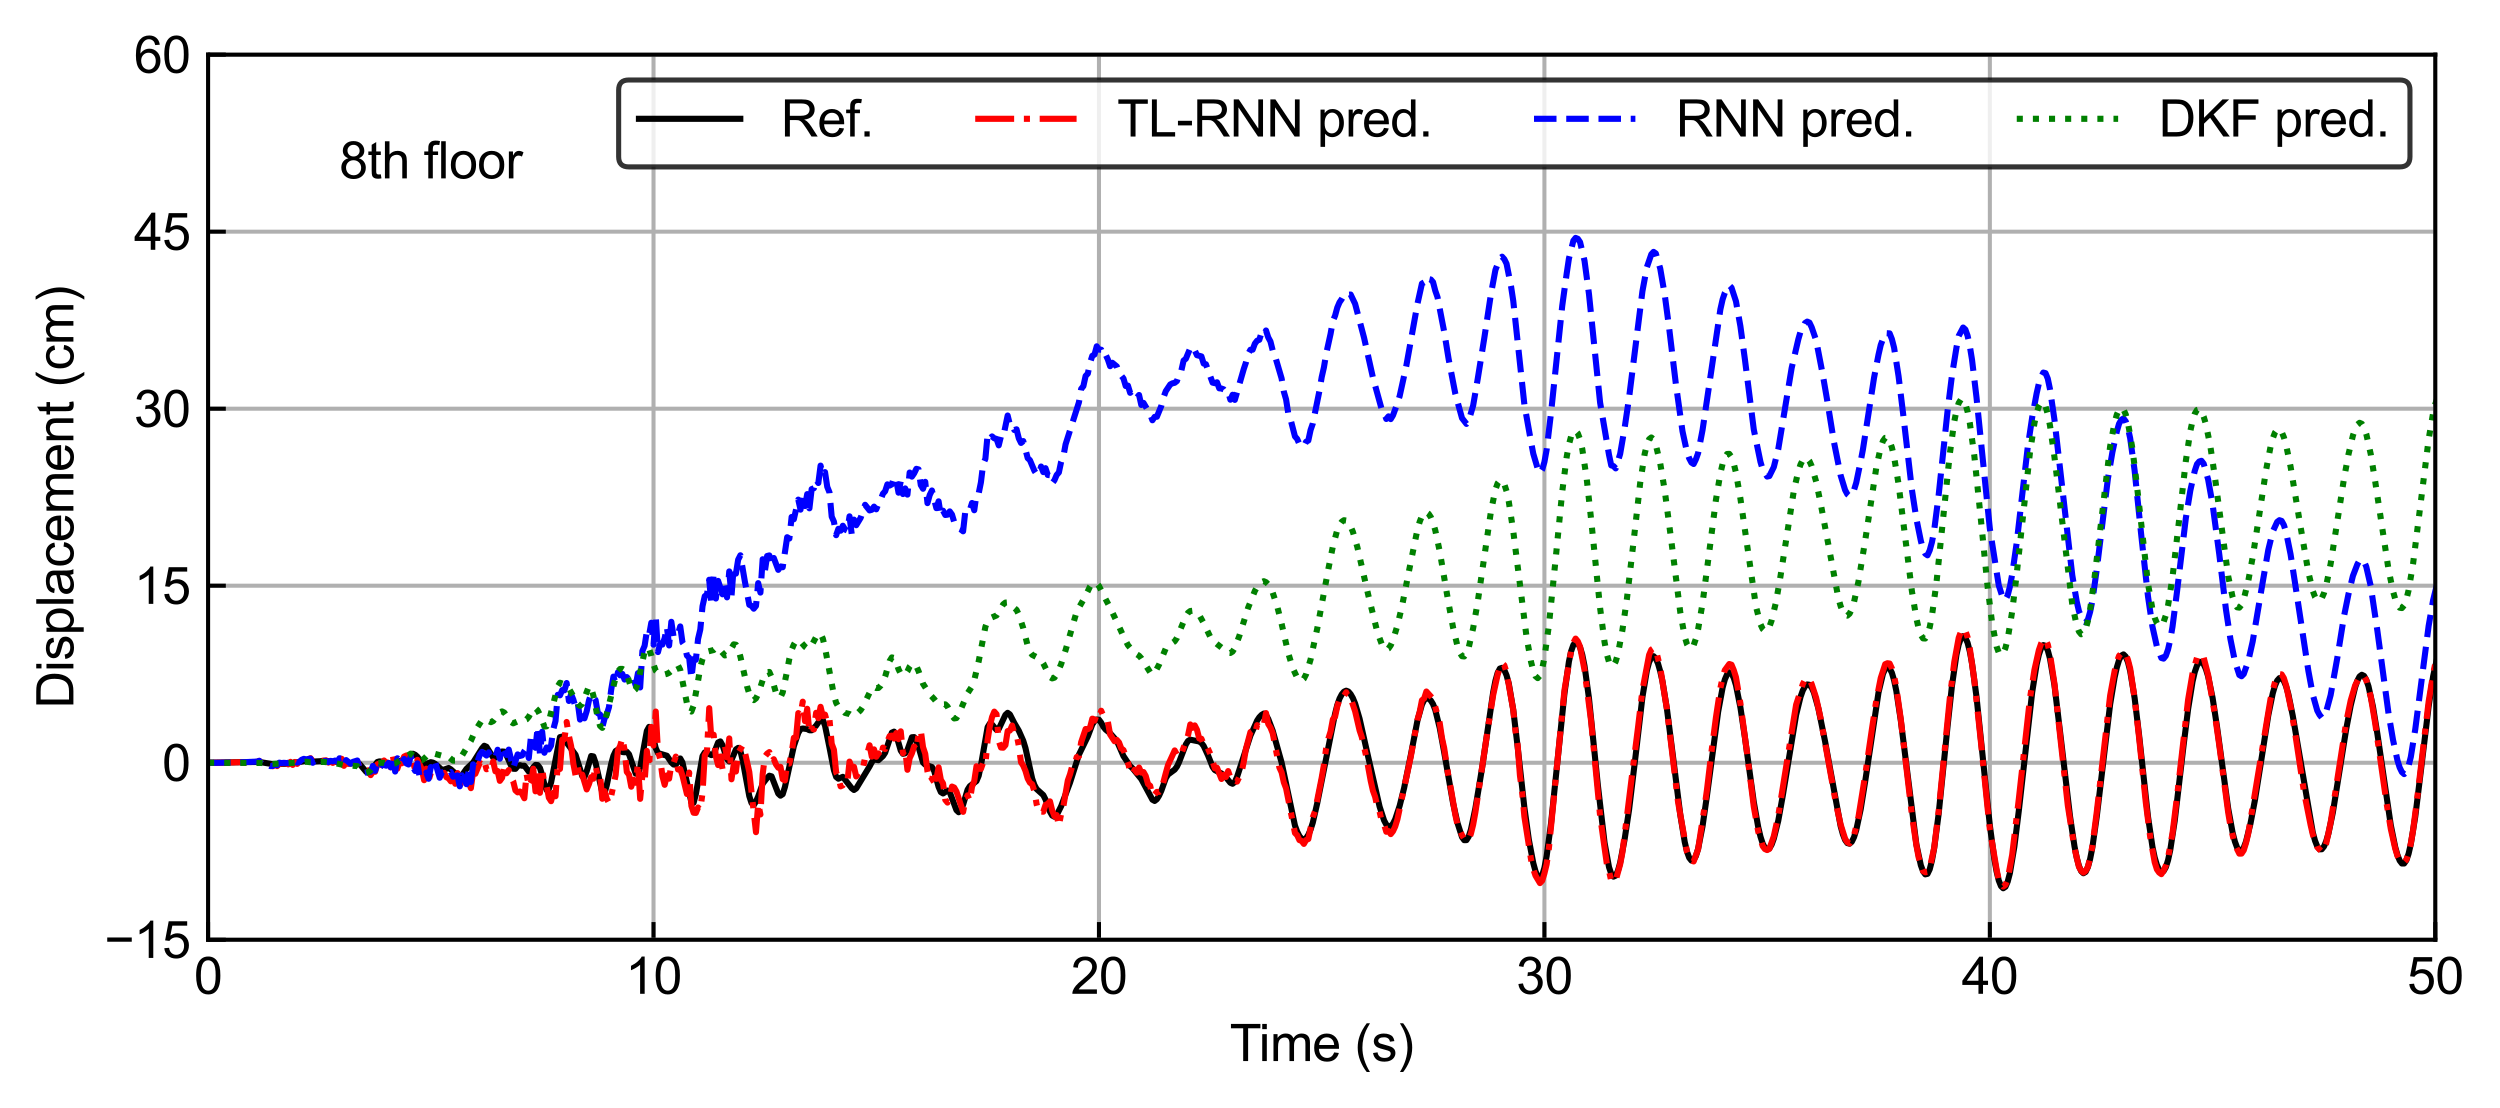 <?xml version="1.0" encoding="utf-8" standalone="no"?>
<!DOCTYPE svg PUBLIC "-//W3C//DTD SVG 1.1//EN"
  "http://www.w3.org/Graphics/SVG/1.1/DTD/svg11.dtd">
<svg xmlns:xlink="http://www.w3.org/1999/xlink" width="493.178pt" height="218.623pt" viewBox="0 0 493.178 218.623" xmlns="http://www.w3.org/2000/svg" version="1.1">
 <defs>
  <style type="text/css">*{stroke-linejoin: round; stroke-linecap: butt}</style>
 </defs>
 <g id="figure_1">
  <g id="patch_1">
   <path d="M 0 218.623 
L 493.178 218.623 
L 493.178 0 
L 0 0 
z
" style="fill: #ffffff"/>
  </g>
  <g id="axes_1">
   <g id="patch_2">
    <path d="M 41.047 185.393 
L 480.417 185.393 
L 480.417 10.779 
L 41.047 10.779 
z
" style="fill: #ffffff"/>
   </g>
   <g id="matplotlib.axis_1">
    <g id="xtick_1">
     <g id="line2d_1">
      <path d="M 41.047 185.393 
L 41.047 10.779 
" clip-path="url(#p38387b1a02)" style="fill: none; stroke: #b0b0b0; stroke-width: 0.8; stroke-linecap: square"/>
     </g>
     <g id="line2d_2">
      <defs>
       <path id="md6a01b4576" d="M 0 0 
L 0 -3.5 
" style="stroke: #000000; stroke-width: 0.8"/>
      </defs>
      <g>
       <use xlink:href="#md6a01b4576" x="41.047" y="185.393" style="stroke: #000000; stroke-width: 0.8"/>
      </g>
     </g>
     <g id="text_1">
      <!-- 0 -->
      <g transform="translate(38.266 196.051) scale(0.1 -0.1)">
       <defs>
        <path id="ArialMT-30" d="M 266 2259 
Q 266 3072 433 3567 
Q 600 4063 929 4331 
Q 1259 4600 1759 4600 
Q 2128 4600 2406 4451 
Q 2684 4303 2865 4023 
Q 3047 3744 3150 3342 
Q 3253 2941 3253 2259 
Q 3253 1453 3087 958 
Q 2922 463 2592 192 
Q 2263 -78 1759 -78 
Q 1097 -78 719 397 
Q 266 969 266 2259 
z
M 844 2259 
Q 844 1131 1108 757 
Q 1372 384 1759 384 
Q 2147 384 2411 759 
Q 2675 1134 2675 2259 
Q 2675 3391 2411 3762 
Q 2147 4134 1753 4134 
Q 1366 4134 1134 3806 
Q 844 3388 844 2259 
z
" transform="scale(0.016)"/>
       </defs>
       <use xlink:href="#ArialMT-30"/>
      </g>
     </g>
    </g>
    <g id="xtick_2">
     <g id="line2d_3">
      <path d="M 128.921 185.393 
L 128.921 10.779 
" clip-path="url(#p38387b1a02)" style="fill: none; stroke: #b0b0b0; stroke-width: 0.8; stroke-linecap: square"/>
     </g>
     <g id="line2d_4">
      <g>
       <use xlink:href="#md6a01b4576" x="128.921" y="185.393" style="stroke: #000000; stroke-width: 0.8"/>
      </g>
     </g>
     <g id="text_2">
      <!-- 10 -->
      <g transform="translate(123.36 196.051) scale(0.1 -0.1)">
       <defs>
        <path id="ArialMT-31" d="M 2384 0 
L 1822 0 
L 1822 3584 
Q 1619 3391 1289 3197 
Q 959 3003 697 2906 
L 697 3450 
Q 1169 3672 1522 3987 
Q 1875 4303 2022 4600 
L 2384 4600 
L 2384 0 
z
" transform="scale(0.016)"/>
       </defs>
       <use xlink:href="#ArialMT-31"/>
       <use xlink:href="#ArialMT-30" x="55.615"/>
      </g>
     </g>
    </g>
    <g id="xtick_3">
     <g id="line2d_5">
      <path d="M 216.795 185.393 
L 216.795 10.779 
" clip-path="url(#p38387b1a02)" style="fill: none; stroke: #b0b0b0; stroke-width: 0.8; stroke-linecap: square"/>
     </g>
     <g id="line2d_6">
      <g>
       <use xlink:href="#md6a01b4576" x="216.795" y="185.393" style="stroke: #000000; stroke-width: 0.8"/>
      </g>
     </g>
     <g id="text_3">
      <!-- 20 -->
      <g transform="translate(211.234 196.051) scale(0.1 -0.1)">
       <defs>
        <path id="ArialMT-32" d="M 3222 541 
L 3222 0 
L 194 0 
Q 188 203 259 391 
Q 375 700 629 1000 
Q 884 1300 1366 1694 
Q 2113 2306 2375 2664 
Q 2638 3022 2638 3341 
Q 2638 3675 2398 3904 
Q 2159 4134 1775 4134 
Q 1369 4134 1125 3890 
Q 881 3647 878 3216 
L 300 3275 
Q 359 3922 746 4261 
Q 1134 4600 1788 4600 
Q 2447 4600 2831 4234 
Q 3216 3869 3216 3328 
Q 3216 3053 3103 2787 
Q 2991 2522 2730 2228 
Q 2469 1934 1863 1422 
Q 1356 997 1212 845 
Q 1069 694 975 541 
L 3222 541 
z
" transform="scale(0.016)"/>
       </defs>
       <use xlink:href="#ArialMT-32"/>
       <use xlink:href="#ArialMT-30" x="55.615"/>
      </g>
     </g>
    </g>
    <g id="xtick_4">
     <g id="line2d_7">
      <path d="M 304.669 185.393 
L 304.669 10.779 
" clip-path="url(#p38387b1a02)" style="fill: none; stroke: #b0b0b0; stroke-width: 0.8; stroke-linecap: square"/>
     </g>
     <g id="line2d_8">
      <g>
       <use xlink:href="#md6a01b4576" x="304.669" y="185.393" style="stroke: #000000; stroke-width: 0.8"/>
      </g>
     </g>
     <g id="text_4">
      <!-- 30 -->
      <g transform="translate(299.108 196.051) scale(0.1 -0.1)">
       <defs>
        <path id="ArialMT-33" d="M 269 1209 
L 831 1284 
Q 928 806 1161 595 
Q 1394 384 1728 384 
Q 2125 384 2398 659 
Q 2672 934 2672 1341 
Q 2672 1728 2419 1979 
Q 2166 2231 1775 2231 
Q 1616 2231 1378 2169 
L 1441 2663 
Q 1497 2656 1531 2656 
Q 1891 2656 2178 2843 
Q 2466 3031 2466 3422 
Q 2466 3731 2256 3934 
Q 2047 4138 1716 4138 
Q 1388 4138 1169 3931 
Q 950 3725 888 3313 
L 325 3413 
Q 428 3978 793 4289 
Q 1159 4600 1703 4600 
Q 2078 4600 2393 4439 
Q 2709 4278 2876 4000 
Q 3044 3722 3044 3409 
Q 3044 3113 2884 2869 
Q 2725 2625 2413 2481 
Q 2819 2388 3044 2092 
Q 3269 1797 3269 1353 
Q 3269 753 2831 336 
Q 2394 -81 1725 -81 
Q 1122 -81 723 278 
Q 325 638 269 1209 
z
" transform="scale(0.016)"/>
       </defs>
       <use xlink:href="#ArialMT-33"/>
       <use xlink:href="#ArialMT-30" x="55.615"/>
      </g>
     </g>
    </g>
    <g id="xtick_5">
     <g id="line2d_9">
      <path d="M 392.543 185.393 
L 392.543 10.779 
" clip-path="url(#p38387b1a02)" style="fill: none; stroke: #b0b0b0; stroke-width: 0.8; stroke-linecap: square"/>
     </g>
     <g id="line2d_10">
      <g>
       <use xlink:href="#md6a01b4576" x="392.543" y="185.393" style="stroke: #000000; stroke-width: 0.8"/>
      </g>
     </g>
     <g id="text_5">
      <!-- 40 -->
      <g transform="translate(386.982 196.051) scale(0.1 -0.1)">
       <defs>
        <path id="ArialMT-34" d="M 2069 0 
L 2069 1097 
L 81 1097 
L 81 1613 
L 2172 4581 
L 2631 4581 
L 2631 1613 
L 3250 1613 
L 3250 1097 
L 2631 1097 
L 2631 0 
L 2069 0 
z
M 2069 1613 
L 2069 3678 
L 634 1613 
L 2069 1613 
z
" transform="scale(0.016)"/>
       </defs>
       <use xlink:href="#ArialMT-34"/>
       <use xlink:href="#ArialMT-30" x="55.615"/>
      </g>
     </g>
    </g>
    <g id="xtick_6">
     <g id="line2d_11">
      <path d="M 480.417 185.393 
L 480.417 10.779 
" clip-path="url(#p38387b1a02)" style="fill: none; stroke: #b0b0b0; stroke-width: 0.8; stroke-linecap: square"/>
     </g>
     <g id="line2d_12">
      <g>
       <use xlink:href="#md6a01b4576" x="480.417" y="185.393" style="stroke: #000000; stroke-width: 0.8"/>
      </g>
     </g>
     <g id="text_6">
      <!-- 50 -->
      <g transform="translate(474.856 196.051) scale(0.1 -0.1)">
       <defs>
        <path id="ArialMT-35" d="M 266 1200 
L 856 1250 
Q 922 819 1161 601 
Q 1400 384 1738 384 
Q 2144 384 2425 690 
Q 2706 997 2706 1503 
Q 2706 1984 2436 2262 
Q 2166 2541 1728 2541 
Q 1456 2541 1237 2417 
Q 1019 2294 894 2097 
L 366 2166 
L 809 4519 
L 3088 4519 
L 3088 3981 
L 1259 3981 
L 1013 2750 
Q 1425 3038 1878 3038 
Q 2478 3038 2890 2622 
Q 3303 2206 3303 1553 
Q 3303 931 2941 478 
Q 2500 -78 1738 -78 
Q 1113 -78 717 272 
Q 322 622 266 1200 
z
" transform="scale(0.016)"/>
       </defs>
       <use xlink:href="#ArialMT-35"/>
       <use xlink:href="#ArialMT-30" x="55.615"/>
      </g>
     </g>
    </g>
    <g id="text_7">
     <!-- Time (s) -->
     <g transform="translate(242.591 209.318) scale(0.1 -0.1)">
      <defs>
       <path id="ArialMT-54" d="M 1659 0 
L 1659 4041 
L 150 4041 
L 150 4581 
L 3781 4581 
L 3781 4041 
L 2266 4041 
L 2266 0 
L 1659 0 
z
" transform="scale(0.016)"/>
       <path id="ArialMT-69" d="M 425 3934 
L 425 4581 
L 988 4581 
L 988 3934 
L 425 3934 
z
M 425 0 
L 425 3319 
L 988 3319 
L 988 0 
L 425 0 
z
" transform="scale(0.016)"/>
       <path id="ArialMT-6d" d="M 422 0 
L 422 3319 
L 925 3319 
L 925 2853 
Q 1081 3097 1340 3245 
Q 1600 3394 1931 3394 
Q 2300 3394 2536 3241 
Q 2772 3088 2869 2813 
Q 3263 3394 3894 3394 
Q 4388 3394 4653 3120 
Q 4919 2847 4919 2278 
L 4919 0 
L 4359 0 
L 4359 2091 
Q 4359 2428 4304 2576 
Q 4250 2725 4106 2815 
Q 3963 2906 3769 2906 
Q 3419 2906 3187 2673 
Q 2956 2441 2956 1928 
L 2956 0 
L 2394 0 
L 2394 2156 
Q 2394 2531 2256 2718 
Q 2119 2906 1806 2906 
Q 1569 2906 1367 2781 
Q 1166 2656 1075 2415 
Q 984 2175 984 1722 
L 984 0 
L 422 0 
z
" transform="scale(0.016)"/>
       <path id="ArialMT-65" d="M 2694 1069 
L 3275 997 
Q 3138 488 2766 206 
Q 2394 -75 1816 -75 
Q 1088 -75 661 373 
Q 234 822 234 1631 
Q 234 2469 665 2931 
Q 1097 3394 1784 3394 
Q 2450 3394 2872 2941 
Q 3294 2488 3294 1666 
Q 3294 1616 3291 1516 
L 816 1516 
Q 847 969 1125 678 
Q 1403 388 1819 388 
Q 2128 388 2347 550 
Q 2566 713 2694 1069 
z
M 847 1978 
L 2700 1978 
Q 2663 2397 2488 2606 
Q 2219 2931 1791 2931 
Q 1403 2931 1139 2672 
Q 875 2413 847 1978 
z
" transform="scale(0.016)"/>
       <path id="ArialMT-20" transform="scale(0.016)"/>
       <path id="ArialMT-28" d="M 1497 -1347 
Q 1031 -759 709 28 
Q 388 816 388 1659 
Q 388 2403 628 3084 
Q 909 3875 1497 4659 
L 1900 4659 
Q 1522 4009 1400 3731 
Q 1209 3300 1100 2831 
Q 966 2247 966 1656 
Q 966 153 1900 -1347 
L 1497 -1347 
z
" transform="scale(0.016)"/>
       <path id="ArialMT-73" d="M 197 991 
L 753 1078 
Q 800 744 1014 566 
Q 1228 388 1613 388 
Q 2000 388 2187 545 
Q 2375 703 2375 916 
Q 2375 1106 2209 1216 
Q 2094 1291 1634 1406 
Q 1016 1563 777 1677 
Q 538 1791 414 1992 
Q 291 2194 291 2438 
Q 291 2659 392 2848 
Q 494 3038 669 3163 
Q 800 3259 1026 3326 
Q 1253 3394 1513 3394 
Q 1903 3394 2198 3281 
Q 2494 3169 2634 2976 
Q 2775 2784 2828 2463 
L 2278 2388 
Q 2241 2644 2061 2787 
Q 1881 2931 1553 2931 
Q 1166 2931 1000 2803 
Q 834 2675 834 2503 
Q 834 2394 903 2306 
Q 972 2216 1119 2156 
Q 1203 2125 1616 2013 
Q 2213 1853 2448 1751 
Q 2684 1650 2818 1456 
Q 2953 1263 2953 975 
Q 2953 694 2789 445 
Q 2625 197 2315 61 
Q 2006 -75 1616 -75 
Q 969 -75 630 194 
Q 291 463 197 991 
z
" transform="scale(0.016)"/>
       <path id="ArialMT-29" d="M 791 -1347 
L 388 -1347 
Q 1322 153 1322 1656 
Q 1322 2244 1188 2822 
Q 1081 3291 891 3722 
Q 769 4003 388 4659 
L 791 4659 
Q 1378 3875 1659 3084 
Q 1900 2403 1900 1659 
Q 1900 816 1576 28 
Q 1253 -759 791 -1347 
z
" transform="scale(0.016)"/>
      </defs>
      <use xlink:href="#ArialMT-54"/>
      <use xlink:href="#ArialMT-69" x="57.334"/>
      <use xlink:href="#ArialMT-6d" x="79.551"/>
      <use xlink:href="#ArialMT-65" x="162.852"/>
      <use xlink:href="#ArialMT-20" x="218.467"/>
      <use xlink:href="#ArialMT-28" x="246.25"/>
      <use xlink:href="#ArialMT-73" x="279.551"/>
      <use xlink:href="#ArialMT-29" x="329.551"/>
     </g>
    </g>
   </g>
   <g id="matplotlib.axis_2">
    <g id="ytick_1">
     <g id="line2d_13">
      <path d="M 41.047 185.393 
L 480.417 185.393 
" clip-path="url(#p38387b1a02)" style="fill: none; stroke: #b0b0b0; stroke-width: 0.8; stroke-linecap: square"/>
     </g>
     <g id="line2d_14">
      <defs>
       <path id="m785fef8a7e" d="M 0 0 
L 3.5 0 
" style="stroke: #000000; stroke-width: 0.8"/>
      </defs>
      <g>
       <use xlink:href="#m785fef8a7e" x="41.047" y="185.393" style="stroke: #000000; stroke-width: 0.8"/>
      </g>
     </g>
     <g id="text_8">
      <!-- −15 -->
      <g transform="translate(20.584 188.972) scale(0.1 -0.1)">
       <defs>
        <path id="ArialMT-2212" d="M 3381 1997 
L 356 1997 
L 356 2522 
L 3381 2522 
L 3381 1997 
z
" transform="scale(0.016)"/>
       </defs>
       <use xlink:href="#ArialMT-2212"/>
       <use xlink:href="#ArialMT-31" x="58.398"/>
       <use xlink:href="#ArialMT-35" x="114.014"/>
      </g>
     </g>
    </g>
    <g id="ytick_2">
     <g id="line2d_15">
      <path d="M 41.047 150.47 
L 480.417 150.47 
" clip-path="url(#p38387b1a02)" style="fill: none; stroke: #b0b0b0; stroke-width: 0.8; stroke-linecap: square"/>
     </g>
     <g id="line2d_16">
      <g>
       <use xlink:href="#m785fef8a7e" x="41.047" y="150.47" style="stroke: #000000; stroke-width: 0.8"/>
      </g>
     </g>
     <g id="text_9">
      <!-- 0 -->
      <g transform="translate(31.986 154.049) scale(0.1 -0.1)">
       <use xlink:href="#ArialMT-30"/>
      </g>
     </g>
    </g>
    <g id="ytick_3">
     <g id="line2d_17">
      <path d="M 41.047 115.547 
L 480.417 115.547 
" clip-path="url(#p38387b1a02)" style="fill: none; stroke: #b0b0b0; stroke-width: 0.8; stroke-linecap: square"/>
     </g>
     <g id="line2d_18">
      <g>
       <use xlink:href="#m785fef8a7e" x="41.047" y="115.547" style="stroke: #000000; stroke-width: 0.8"/>
      </g>
     </g>
     <g id="text_10">
      <!-- 15 -->
      <g transform="translate(26.425 119.126) scale(0.1 -0.1)">
       <use xlink:href="#ArialMT-31"/>
       <use xlink:href="#ArialMT-35" x="55.615"/>
      </g>
     </g>
    </g>
    <g id="ytick_4">
     <g id="line2d_19">
      <path d="M 41.047 80.625 
L 480.417 80.625 
" clip-path="url(#p38387b1a02)" style="fill: none; stroke: #b0b0b0; stroke-width: 0.8; stroke-linecap: square"/>
     </g>
     <g id="line2d_20">
      <g>
       <use xlink:href="#m785fef8a7e" x="41.047" y="80.625" style="stroke: #000000; stroke-width: 0.8"/>
      </g>
     </g>
     <g id="text_11">
      <!-- 30 -->
      <g transform="translate(26.425 84.203) scale(0.1 -0.1)">
       <use xlink:href="#ArialMT-33"/>
       <use xlink:href="#ArialMT-30" x="55.615"/>
      </g>
     </g>
    </g>
    <g id="ytick_5">
     <g id="line2d_21">
      <path d="M 41.047 45.702 
L 480.417 45.702 
" clip-path="url(#p38387b1a02)" style="fill: none; stroke: #b0b0b0; stroke-width: 0.8; stroke-linecap: square"/>
     </g>
     <g id="line2d_22">
      <g>
       <use xlink:href="#m785fef8a7e" x="41.047" y="45.702" style="stroke: #000000; stroke-width: 0.8"/>
      </g>
     </g>
     <g id="text_12">
      <!-- 45 -->
      <g transform="translate(26.425 49.281) scale(0.1 -0.1)">
       <use xlink:href="#ArialMT-34"/>
       <use xlink:href="#ArialMT-35" x="55.615"/>
      </g>
     </g>
    </g>
    <g id="ytick_6">
     <g id="line2d_23">
      <path d="M 41.047 10.779 
L 480.417 10.779 
" clip-path="url(#p38387b1a02)" style="fill: none; stroke: #b0b0b0; stroke-width: 0.8; stroke-linecap: square"/>
     </g>
     <g id="line2d_24">
      <g>
       <use xlink:href="#m785fef8a7e" x="41.047" y="10.779" style="stroke: #000000; stroke-width: 0.8"/>
      </g>
     </g>
     <g id="text_13">
      <!-- 60 -->
      <g transform="translate(26.425 14.358) scale(0.1 -0.1)">
       <defs>
        <path id="ArialMT-36" d="M 3184 3459 
L 2625 3416 
Q 2550 3747 2413 3897 
Q 2184 4138 1850 4138 
Q 1581 4138 1378 3988 
Q 1113 3794 959 3422 
Q 806 3050 800 2363 
Q 1003 2672 1297 2822 
Q 1591 2972 1913 2972 
Q 2475 2972 2870 2558 
Q 3266 2144 3266 1488 
Q 3266 1056 3080 686 
Q 2894 316 2569 119 
Q 2244 -78 1831 -78 
Q 1128 -78 684 439 
Q 241 956 241 2144 
Q 241 3472 731 4075 
Q 1159 4600 1884 4600 
Q 2425 4600 2770 4297 
Q 3116 3994 3184 3459 
z
M 888 1484 
Q 888 1194 1011 928 
Q 1134 663 1356 523 
Q 1578 384 1822 384 
Q 2178 384 2434 671 
Q 2691 959 2691 1453 
Q 2691 1928 2437 2201 
Q 2184 2475 1800 2475 
Q 1419 2475 1153 2201 
Q 888 1928 888 1484 
z
" transform="scale(0.016)"/>
       </defs>
       <use xlink:href="#ArialMT-36"/>
       <use xlink:href="#ArialMT-30" x="55.615"/>
      </g>
     </g>
    </g>
    <g id="text_14">
     <!-- Displacement (cm) -->
     <g transform="translate(14.48 139.759) rotate(-90) scale(0.1 -0.1)">
      <defs>
       <path id="ArialMT-44" d="M 494 0 
L 494 4581 
L 2072 4581 
Q 2606 4581 2888 4516 
Q 3281 4425 3559 4188 
Q 3922 3881 4101 3404 
Q 4281 2928 4281 2316 
Q 4281 1794 4159 1391 
Q 4038 988 3847 723 
Q 3656 459 3429 307 
Q 3203 156 2883 78 
Q 2563 0 2147 0 
L 494 0 
z
M 1100 541 
L 2078 541 
Q 2531 541 2789 625 
Q 3047 709 3200 863 
Q 3416 1078 3536 1442 
Q 3656 1806 3656 2325 
Q 3656 3044 3420 3430 
Q 3184 3816 2847 3947 
Q 2603 4041 2063 4041 
L 1100 4041 
L 1100 541 
z
" transform="scale(0.016)"/>
       <path id="ArialMT-70" d="M 422 -1272 
L 422 3319 
L 934 3319 
L 934 2888 
Q 1116 3141 1344 3267 
Q 1572 3394 1897 3394 
Q 2322 3394 2647 3175 
Q 2972 2956 3137 2557 
Q 3303 2159 3303 1684 
Q 3303 1175 3120 767 
Q 2938 359 2589 142 
Q 2241 -75 1856 -75 
Q 1575 -75 1351 44 
Q 1128 163 984 344 
L 984 -1272 
L 422 -1272 
z
M 931 1641 
Q 931 1000 1190 694 
Q 1450 388 1819 388 
Q 2194 388 2461 705 
Q 2728 1022 2728 1688 
Q 2728 2322 2467 2637 
Q 2206 2953 1844 2953 
Q 1484 2953 1207 2617 
Q 931 2281 931 1641 
z
" transform="scale(0.016)"/>
       <path id="ArialMT-6c" d="M 409 0 
L 409 4581 
L 972 4581 
L 972 0 
L 409 0 
z
" transform="scale(0.016)"/>
       <path id="ArialMT-61" d="M 2588 409 
Q 2275 144 1986 34 
Q 1697 -75 1366 -75 
Q 819 -75 525 192 
Q 231 459 231 875 
Q 231 1119 342 1320 
Q 453 1522 633 1644 
Q 813 1766 1038 1828 
Q 1203 1872 1538 1913 
Q 2219 1994 2541 2106 
Q 2544 2222 2544 2253 
Q 2544 2597 2384 2738 
Q 2169 2928 1744 2928 
Q 1347 2928 1158 2789 
Q 969 2650 878 2297 
L 328 2372 
Q 403 2725 575 2942 
Q 747 3159 1072 3276 
Q 1397 3394 1825 3394 
Q 2250 3394 2515 3294 
Q 2781 3194 2906 3042 
Q 3031 2891 3081 2659 
Q 3109 2516 3109 2141 
L 3109 1391 
Q 3109 606 3145 398 
Q 3181 191 3288 0 
L 2700 0 
Q 2613 175 2588 409 
z
M 2541 1666 
Q 2234 1541 1622 1453 
Q 1275 1403 1131 1340 
Q 988 1278 909 1158 
Q 831 1038 831 891 
Q 831 666 1001 516 
Q 1172 366 1500 366 
Q 1825 366 2078 508 
Q 2331 650 2450 897 
Q 2541 1088 2541 1459 
L 2541 1666 
z
" transform="scale(0.016)"/>
       <path id="ArialMT-63" d="M 2588 1216 
L 3141 1144 
Q 3050 572 2676 248 
Q 2303 -75 1759 -75 
Q 1078 -75 664 370 
Q 250 816 250 1647 
Q 250 2184 428 2587 
Q 606 2991 970 3192 
Q 1334 3394 1763 3394 
Q 2303 3394 2647 3120 
Q 2991 2847 3088 2344 
L 2541 2259 
Q 2463 2594 2264 2762 
Q 2066 2931 1784 2931 
Q 1359 2931 1093 2626 
Q 828 2322 828 1663 
Q 828 994 1084 691 
Q 1341 388 1753 388 
Q 2084 388 2306 591 
Q 2528 794 2588 1216 
z
" transform="scale(0.016)"/>
       <path id="ArialMT-6e" d="M 422 0 
L 422 3319 
L 928 3319 
L 928 2847 
Q 1294 3394 1984 3394 
Q 2284 3394 2536 3286 
Q 2788 3178 2913 3003 
Q 3038 2828 3088 2588 
Q 3119 2431 3119 2041 
L 3119 0 
L 2556 0 
L 2556 2019 
Q 2556 2363 2490 2533 
Q 2425 2703 2258 2804 
Q 2091 2906 1866 2906 
Q 1506 2906 1245 2678 
Q 984 2450 984 1813 
L 984 0 
L 422 0 
z
" transform="scale(0.016)"/>
       <path id="ArialMT-74" d="M 1650 503 
L 1731 6 
Q 1494 -44 1306 -44 
Q 1000 -44 831 53 
Q 663 150 594 308 
Q 525 466 525 972 
L 525 2881 
L 113 2881 
L 113 3319 
L 525 3319 
L 525 4141 
L 1084 4478 
L 1084 3319 
L 1650 3319 
L 1650 2881 
L 1084 2881 
L 1084 941 
Q 1084 700 1114 631 
Q 1144 563 1211 522 
Q 1278 481 1403 481 
Q 1497 481 1650 503 
z
" transform="scale(0.016)"/>
      </defs>
      <use xlink:href="#ArialMT-44"/>
      <use xlink:href="#ArialMT-69" x="72.217"/>
      <use xlink:href="#ArialMT-73" x="94.434"/>
      <use xlink:href="#ArialMT-70" x="144.434"/>
      <use xlink:href="#ArialMT-6c" x="200.049"/>
      <use xlink:href="#ArialMT-61" x="222.266"/>
      <use xlink:href="#ArialMT-63" x="277.881"/>
      <use xlink:href="#ArialMT-65" x="327.881"/>
      <use xlink:href="#ArialMT-6d" x="383.496"/>
      <use xlink:href="#ArialMT-65" x="466.797"/>
      <use xlink:href="#ArialMT-6e" x="522.412"/>
      <use xlink:href="#ArialMT-74" x="578.027"/>
      <use xlink:href="#ArialMT-20" x="605.811"/>
      <use xlink:href="#ArialMT-28" x="633.594"/>
      <use xlink:href="#ArialMT-63" x="666.895"/>
      <use xlink:href="#ArialMT-6d" x="716.895"/>
      <use xlink:href="#ArialMT-29" x="800.195"/>
     </g>
    </g>
   </g>
   <g id="line2d_25">
    <path d="M 41.047 150.47 
L 48.516 150.348 
L 51.152 150.31 
L 52.47 150.527 
L 53.789 150.743 
L 56.864 150.653 
L 59.061 150.331 
L 60.379 150.063 
L 61.697 150.238 
L 64.333 150.103 
L 65.212 150.23 
L 66.53 150.29 
L 69.167 150.626 
L 70.045 150.504 
L 70.485 150.446 
L 70.924 150.691 
L 72.242 152.266 
L 72.682 152.397 
L 73.121 152.129 
L 74.439 150.317 
L 74.878 150.194 
L 75.757 150.312 
L 76.636 150.803 
L 77.075 150.77 
L 79.272 149.997 
L 79.711 149.995 
L 80.151 149.856 
L 81.03 148.869 
L 81.469 148.691 
L 81.908 148.897 
L 82.348 149.288 
L 83.226 150.556 
L 83.666 150.744 
L 84.105 150.682 
L 84.984 150.354 
L 85.423 150.446 
L 85.863 150.69 
L 87.181 151.867 
L 87.62 151.812 
L 88.499 151.501 
L 88.938 151.77 
L 89.817 152.561 
L 90.696 153.17 
L 91.135 152.937 
L 92.014 151.677 
L 93.332 150.424 
L 95.089 147.627 
L 95.529 147.117 
L 95.968 147.31 
L 97.286 149.431 
L 97.726 149.462 
L 99.044 148.248 
L 99.483 148.276 
L 99.922 148.98 
L 100.801 150.993 
L 101.241 151.65 
L 101.68 151.671 
L 102.119 151.15 
L 102.559 150.937 
L 102.998 151.064 
L 103.437 151.046 
L 104.316 152.219 
L 104.756 152.069 
L 105.195 151.368 
L 105.634 150.898 
L 106.074 150.931 
L 106.513 151.495 
L 106.952 152.897 
L 107.392 154.731 
L 107.831 155.851 
L 108.27 155.614 
L 108.71 154.372 
L 110.467 145.41 
L 110.907 145.304 
L 113.543 148.9 
L 114.861 153.108 
L 115.3 153.3 
L 115.74 152.146 
L 116.619 149.134 
L 117.058 149.218 
L 117.497 150.502 
L 118.815 156.346 
L 119.255 156.445 
L 119.694 154.922 
L 120.573 150.692 
L 121.012 149.088 
L 121.452 148.152 
L 121.891 147.885 
L 122.33 147.982 
L 122.77 148.353 
L 123.209 148.403 
L 123.648 148.306 
L 124.088 148.797 
L 125.406 152.622 
L 125.845 152.598 
L 126.285 151.41 
L 127.603 144.186 
L 128.042 143.392 
L 128.482 143.976 
L 129.36 147.591 
L 129.8 148.555 
L 131.557 149.085 
L 132.436 150.402 
L 132.875 150.815 
L 133.315 150.841 
L 134.193 149.621 
L 134.633 150.412 
L 136.39 158.279 
L 136.83 158.363 
L 137.269 156.694 
L 138.587 149.15 
L 139.026 148.438 
L 139.466 148.384 
L 139.905 148.769 
L 140.345 148.964 
L 140.784 148.722 
L 141.663 146.464 
L 142.102 146.258 
L 142.541 147.028 
L 143.42 149.757 
L 143.859 150.205 
L 144.299 149.913 
L 145.178 147.839 
L 145.617 147.538 
L 146.056 148.137 
L 146.496 149.936 
L 147.814 157.063 
L 148.253 158.423 
L 148.693 158.829 
L 149.132 158.11 
L 149.571 157.105 
L 150.45 154.596 
L 151.329 153.467 
L 151.768 153.027 
L 152.208 153.147 
L 153.526 156.555 
L 153.965 156.965 
L 154.404 156.67 
L 154.844 155.245 
L 156.601 147.198 
L 157.48 144.574 
L 157.919 143.844 
L 158.359 143.711 
L 159.237 143.826 
L 159.677 144.065 
L 160.116 144.064 
L 160.995 143.143 
L 161.874 141.872 
L 162.313 142.001 
L 162.752 143.136 
L 163.631 147.462 
L 164.51 151.952 
L 164.949 153.267 
L 165.389 153.616 
L 166.267 153.247 
L 168.025 155.502 
L 168.464 155.839 
L 168.904 155.54 
L 171.54 151.196 
L 171.979 150.354 
L 172.419 149.819 
L 173.297 149.961 
L 174.176 149.159 
L 174.615 148.492 
L 175.933 144.529 
L 176.373 144.331 
L 176.812 145.042 
L 177.691 148.066 
L 178.13 148.705 
L 178.57 148.601 
L 179.009 147.95 
L 179.888 145.44 
L 180.327 145.403 
L 180.767 146.188 
L 181.206 147.362 
L 182.085 150.427 
L 182.524 150.856 
L 183.842 151.301 
L 184.282 152.085 
L 185.16 155.244 
L 185.6 156.257 
L 186.039 156.528 
L 186.918 155.95 
L 187.357 156.279 
L 188.675 159.817 
L 189.115 160.229 
L 189.554 159.881 
L 189.993 158.738 
L 190.872 155.79 
L 191.311 155.096 
L 192.63 154.085 
L 193.069 153.035 
L 193.508 150.998 
L 194.826 143.449 
L 195.266 142.731 
L 195.705 142.928 
L 196.584 143.99 
L 197.023 143.816 
L 198.341 141.019 
L 198.781 140.62 
L 199.22 140.931 
L 200.099 142.645 
L 200.978 144.139 
L 201.856 146.127 
L 202.296 147.564 
L 203.614 153.585 
L 204.053 154.838 
L 204.493 155.658 
L 205.811 156.843 
L 206.25 157.717 
L 207.129 160.118 
L 207.568 160.883 
L 208.008 161.118 
L 208.447 160.812 
L 209.326 159.059 
L 211.083 154.394 
L 212.841 148.874 
L 214.598 145.259 
L 215.477 142.92 
L 215.916 142.246 
L 216.356 141.941 
L 216.795 141.979 
L 217.234 142.568 
L 217.674 143.389 
L 218.113 143.931 
L 218.992 144.645 
L 220.31 146.138 
L 221.628 149.155 
L 222.946 151.13 
L 223.385 151.519 
L 225.143 153.686 
L 227.34 157.76 
L 227.779 158.004 
L 228.219 157.66 
L 228.658 156.952 
L 229.097 155.984 
L 229.976 153.515 
L 230.415 152.792 
L 231.294 152.142 
L 231.733 151.82 
L 232.173 151.228 
L 232.612 150.312 
L 233.93 146.859 
L 234.37 146.158 
L 234.809 145.916 
L 235.688 146.095 
L 236.567 146.27 
L 237.006 146.561 
L 237.445 147.142 
L 238.324 149.05 
L 239.203 151.263 
L 239.642 151.907 
L 240.521 152.367 
L 240.96 152.571 
L 241.839 153.324 
L 242.718 154.426 
L 243.157 154.611 
L 243.596 154.26 
L 244.036 153.266 
L 246.672 145.112 
L 247.551 143.164 
L 247.99 142.155 
L 248.43 141.491 
L 248.869 141.035 
L 249.308 140.77 
L 249.748 141.057 
L 250.187 141.823 
L 251.066 144.142 
L 252.823 150.432 
L 255.459 162.862 
L 255.899 164.073 
L 256.338 164.946 
L 256.778 165.465 
L 257.217 165.607 
L 257.656 165.361 
L 258.096 164.683 
L 258.535 163.661 
L 258.974 162.292 
L 259.853 158.443 
L 263.368 140.813 
L 263.808 139.083 
L 264.247 137.824 
L 264.686 136.98 
L 265.126 136.442 
L 265.565 136.252 
L 266.004 136.426 
L 266.444 136.941 
L 266.883 137.712 
L 267.322 138.777 
L 268.201 141.759 
L 269.959 149.556 
L 272.156 159.128 
L 273.034 161.835 
L 273.474 162.668 
L 273.913 163.057 
L 274.352 162.985 
L 274.792 162.498 
L 275.231 161.621 
L 276.11 158.967 
L 276.989 155.458 
L 278.307 148.988 
L 279.625 142.128 
L 280.504 138.994 
L 280.943 138.107 
L 281.382 137.731 
L 281.822 137.824 
L 282.261 138.19 
L 282.7 138.909 
L 283.14 140.041 
L 284.019 143.618 
L 284.897 148.413 
L 286.655 158.484 
L 287.533 162.372 
L 288.412 165.132 
L 288.852 165.743 
L 289.291 165.731 
L 289.73 165.03 
L 290.17 163.646 
L 291.048 159.46 
L 292.367 151.548 
L 294.563 136.53 
L 295.003 134.292 
L 295.442 132.732 
L 295.882 131.889 
L 296.321 131.745 
L 296.76 132.185 
L 297.2 133.212 
L 297.639 134.842 
L 298.518 140.017 
L 299.396 147.409 
L 300.715 159.296 
L 301.593 165.618 
L 302.472 170.26 
L 302.911 171.873 
L 303.351 172.926 
L 303.79 173.227 
L 304.23 172.654 
L 304.669 171.188 
L 305.108 168.892 
L 305.987 162.332 
L 307.305 149.577 
L 308.623 136.785 
L 309.502 130.517 
L 309.941 128.464 
L 310.381 127.213 
L 310.82 126.723 
L 311.259 126.894 
L 311.699 127.695 
L 312.138 129.154 
L 312.578 131.346 
L 313.456 137.72 
L 315.214 154.914 
L 316.532 166.221 
L 317.411 171.059 
L 317.85 172.376 
L 318.289 172.937 
L 318.729 172.733 
L 319.168 171.789 
L 319.608 170.198 
L 320.486 165.6 
L 321.365 159.781 
L 322.683 148.866 
L 324.001 137.542 
L 324.88 132.279 
L 325.319 130.645 
L 325.759 129.715 
L 326.198 129.45 
L 326.637 129.871 
L 327.077 130.904 
L 327.516 132.433 
L 327.956 134.393 
L 328.834 139.823 
L 330.152 150.173 
L 331.47 160.713 
L 332.349 166.102 
L 332.789 167.977 
L 333.228 169.207 
L 333.667 169.759 
L 334.107 169.644 
L 334.546 168.875 
L 334.985 167.473 
L 335.864 162.989 
L 336.743 156.892 
L 338.94 140.429 
L 339.819 135.668 
L 340.258 134.058 
L 340.697 133.035 
L 341.137 132.622 
L 341.576 132.856 
L 342.015 133.72 
L 342.455 135.169 
L 343.333 139.559 
L 344.212 145.418 
L 345.97 158.207 
L 346.848 163.175 
L 347.288 165.037 
L 347.727 166.408 
L 348.167 167.246 
L 348.606 167.573 
L 349.045 167.367 
L 349.485 166.631 
L 349.924 165.431 
L 350.803 161.894 
L 351.682 157.008 
L 354.318 141.044 
L 355.196 137.461 
L 355.636 136.217 
L 356.075 135.396 
L 356.515 135.022 
L 356.954 135.089 
L 357.393 135.637 
L 357.833 136.626 
L 358.711 139.733 
L 360.03 146.238 
L 363.105 162.981 
L 363.545 164.572 
L 363.984 165.706 
L 364.423 166.317 
L 364.863 166.44 
L 365.302 166.061 
L 365.741 165.163 
L 366.181 163.764 
L 367.059 159.648 
L 367.938 154.207 
L 370.574 136.629 
L 371.453 132.934 
L 371.893 131.945 
L 372.332 131.59 
L 372.771 131.852 
L 373.211 132.716 
L 373.65 134.204 
L 374.089 136.304 
L 374.968 142.091 
L 378.044 166.565 
L 378.922 170.68 
L 379.362 171.883 
L 379.801 172.484 
L 380.241 172.387 
L 380.68 171.475 
L 381.119 169.753 
L 381.559 167.311 
L 382.437 160.568 
L 384.195 143.306 
L 385.074 135.203 
L 385.952 129.168 
L 386.392 127.162 
L 386.831 125.934 
L 387.27 125.489 
L 387.71 125.788 
L 388.149 126.81 
L 388.589 128.526 
L 389.028 130.909 
L 389.907 137.467 
L 391.225 150.185 
L 392.543 162.865 
L 393.422 169.44 
L 393.861 171.9 
L 394.3 173.704 
L 394.74 174.813 
L 395.179 175.229 
L 395.619 174.936 
L 396.058 173.928 
L 396.497 172.244 
L 397.376 167.021 
L 398.255 159.926 
L 400.891 136.569 
L 401.77 131.071 
L 402.209 129.155 
L 402.648 127.862 
L 403.088 127.263 
L 403.527 127.408 
L 403.967 128.3 
L 404.406 129.936 
L 405.285 135.169 
L 406.603 146.152 
L 408.36 161.066 
L 409.239 166.975 
L 409.678 169.197 
L 410.118 170.833 
L 410.557 171.864 
L 410.996 172.27 
L 411.436 172.004 
L 411.875 171.069 
L 412.315 169.477 
L 412.754 167.251 
L 413.633 161.066 
L 416.269 138.94 
L 417.148 133.662 
L 417.587 131.675 
L 418.026 130.219 
L 418.466 129.344 
L 418.905 129.095 
L 419.345 129.523 
L 419.784 130.623 
L 420.223 132.387 
L 421.102 137.719 
L 421.981 145.045 
L 423.738 161.11 
L 424.617 167.059 
L 425.056 169.149 
L 425.496 170.649 
L 425.935 171.591 
L 426.374 171.994 
L 426.814 171.845 
L 427.253 171.088 
L 427.693 169.689 
L 428.132 167.67 
L 429.011 161.928 
L 430.768 146.953 
L 431.647 139.909 
L 432.526 134.458 
L 432.965 132.564 
L 433.404 131.288 
L 433.844 130.627 
L 434.283 130.554 
L 434.722 131.022 
L 435.162 131.989 
L 435.601 133.433 
L 436.48 137.663 
L 437.359 143.409 
L 439.556 159.485 
L 440.434 164.275 
L 440.874 165.998 
L 441.313 167.197 
L 441.752 167.81 
L 442.192 167.808 
L 442.631 167.192 
L 443.07 166.029 
L 443.949 162.488 
L 444.828 157.868 
L 446.146 149.583 
L 447.464 141.139 
L 448.343 136.802 
L 448.782 135.283 
L 449.222 134.271 
L 449.661 133.778 
L 450.1 133.8 
L 450.54 134.334 
L 450.979 135.375 
L 451.419 136.9 
L 452.297 141.209 
L 456.252 164.249 
L 456.691 165.861 
L 457.13 166.973 
L 457.57 167.536 
L 458.009 167.537 
L 458.448 166.999 
L 458.888 165.959 
L 459.327 164.462 
L 460.206 160.274 
L 461.524 152.041 
L 462.842 143.814 
L 463.721 139.205 
L 464.6 135.57 
L 465.039 134.281 
L 465.478 133.439 
L 465.918 133.116 
L 466.357 133.336 
L 466.796 134.102 
L 467.236 135.398 
L 468.115 139.382 
L 468.993 144.801 
L 471.63 162.749 
L 472.508 167.098 
L 472.948 168.674 
L 473.387 169.769 
L 473.826 170.342 
L 474.266 170.345 
L 474.705 169.71 
L 475.145 168.417 
L 475.584 166.506 
L 476.463 161.089 
L 477.781 150.317 
L 479.099 139.354 
L 479.978 133.454 
L 480.856 129.453 
L 480.856 129.453 
" clip-path="url(#p38387b1a02)" style="fill: none; stroke: #000000; stroke-width: 1.2; stroke-linecap: square"/>
   </g>
   <g id="line2d_26">
    <path d="M 41.047 150.469 
L 43.683 150.464 
L 47.198 150.366 
L 48.077 150.37 
L 48.956 150.428 
L 49.395 150.311 
L 50.713 150.324 
L 51.152 150.098 
L 51.592 150.585 
L 52.031 150.379 
L 53.789 151.159 
L 54.228 150.828 
L 54.667 151.127 
L 55.107 150.674 
L 55.985 150.573 
L 56.425 150.541 
L 56.864 150.791 
L 57.304 150.289 
L 57.743 150.894 
L 58.182 150.309 
L 58.622 150.692 
L 59.061 150.254 
L 59.94 150.305 
L 60.379 149.51 
L 60.819 149.773 
L 61.258 149.57 
L 61.697 150.128 
L 62.137 150.187 
L 64.333 149.999 
L 64.773 150.429 
L 65.212 150.256 
L 65.652 150.497 
L 66.091 150.184 
L 66.53 150.22 
L 67.409 149.692 
L 67.848 151.077 
L 68.288 150.299 
L 68.727 150.688 
L 69.167 150.274 
L 69.606 150.183 
L 70.045 150.714 
L 70.485 150.214 
L 70.924 151.196 
L 71.363 150.871 
L 71.803 151.128 
L 72.242 151.795 
L 72.682 152.033 
L 73.121 152.912 
L 73.56 152.244 
L 74 152.25 
L 74.439 150.769 
L 74.878 150.593 
L 75.318 150.948 
L 75.757 150.025 
L 76.196 150.493 
L 76.636 149.22 
L 77.075 151.364 
L 77.515 149.214 
L 77.954 151.564 
L 78.393 151.642 
L 78.833 150.329 
L 79.272 150.571 
L 79.711 149.252 
L 80.151 149.038 
L 80.59 150.756 
L 81.03 150.302 
L 81.469 150.288 
L 81.908 151.852 
L 82.348 149.888 
L 83.226 151.74 
L 83.666 153.909 
L 84.105 151.637 
L 84.545 153.942 
L 84.984 152.501 
L 85.423 151.84 
L 85.863 151.795 
L 86.302 152.268 
L 87.181 152.593 
L 87.62 152.466 
L 88.059 153.321 
L 88.499 153.552 
L 88.938 154.129 
L 89.378 153.485 
L 89.817 154.621 
L 90.256 152.505 
L 90.696 154.761 
L 91.135 154.487 
L 91.574 154.583 
L 92.014 155.198 
L 92.453 154.351 
L 92.893 155.483 
L 93.332 152.231 
L 93.771 152.646 
L 94.65 150.491 
L 95.089 150.771 
L 95.529 150.036 
L 95.968 151.748 
L 96.408 151.669 
L 96.847 152.101 
L 97.286 150.212 
L 97.726 152.162 
L 98.165 152.102 
L 98.604 154.044 
L 99.044 153.437 
L 99.483 151.192 
L 99.922 152.538 
L 100.362 151.911 
L 100.801 153.301 
L 101.241 154.131 
L 101.68 155.921 
L 102.119 156.31 
L 102.559 156.141 
L 102.998 156.612 
L 103.437 157.474 
L 103.877 152.65 
L 104.316 155.162 
L 104.756 154.345 
L 105.195 151.638 
L 105.634 156.109 
L 106.074 151.701 
L 106.513 156.4 
L 106.952 151.587 
L 107.392 154.729 
L 107.831 154.941 
L 108.27 157.362 
L 108.71 158.053 
L 109.149 156.397 
L 109.589 157.082 
L 110.028 150.762 
L 110.467 151.695 
L 110.907 145.92 
L 111.346 145.814 
L 111.785 142.425 
L 112.225 145.162 
L 112.664 147.176 
L 113.104 150.637 
L 113.543 152.95 
L 113.982 151.26 
L 114.422 153.763 
L 114.861 152.802 
L 115.74 155.73 
L 116.179 154.689 
L 116.619 153.309 
L 117.058 153.614 
L 117.497 151.032 
L 117.937 153.337 
L 118.376 152.998 
L 118.815 157.575 
L 119.255 156.071 
L 119.694 157.557 
L 120.133 158.402 
L 120.573 157.007 
L 121.452 152.884 
L 121.891 148.055 
L 122.33 147.153 
L 122.77 145.652 
L 123.209 147.904 
L 123.648 152.271 
L 124.088 152.837 
L 124.527 155.192 
L 124.967 153.811 
L 125.406 154.415 
L 125.845 150.54 
L 126.285 157.591 
L 126.724 152.907 
L 127.163 154.163 
L 127.603 148.137 
L 128.042 151.39 
L 128.482 143.4 
L 128.921 147.073 
L 129.36 140.366 
L 129.8 148.21 
L 130.239 149.702 
L 130.678 153.118 
L 131.118 154.822 
L 131.557 152.963 
L 131.996 153.609 
L 132.436 150.829 
L 132.875 150.509 
L 133.315 149.256 
L 133.754 151.804 
L 134.193 151.71 
L 134.633 153.015 
L 135.511 156.632 
L 135.951 152.406 
L 136.39 158.977 
L 136.83 160.332 
L 137.269 160.37 
L 137.708 159.294 
L 138.148 159.738 
L 138.587 156.426 
L 139.026 148.997 
L 139.466 148.197 
L 139.905 139.697 
L 140.345 145.973 
L 140.784 144.94 
L 141.223 149.255 
L 141.663 150.928 
L 142.102 149.248 
L 142.541 151.735 
L 142.981 147.035 
L 143.42 149.384 
L 143.859 145.671 
L 144.299 153.733 
L 144.738 150.857 
L 145.178 152.196 
L 145.617 148.545 
L 146.496 147.055 
L 146.935 148.331 
L 147.814 152.289 
L 149.132 164.161 
L 149.571 158.542 
L 150.011 160.673 
L 150.45 152.757 
L 150.889 149.269 
L 151.329 148.676 
L 151.768 148.364 
L 152.208 150.163 
L 152.647 149.775 
L 153.086 150.813 
L 153.526 151.447 
L 153.965 151.277 
L 154.404 153.705 
L 154.844 153.966 
L 155.283 150.514 
L 155.722 150.627 
L 156.162 148.524 
L 156.601 145.547 
L 157.041 145.519 
L 157.48 140.675 
L 157.919 141.03 
L 158.359 138.421 
L 158.798 142.254 
L 159.237 139.823 
L 159.677 144.555 
L 160.116 143.679 
L 160.556 143.9 
L 160.995 140.613 
L 161.434 141.674 
L 161.874 139.435 
L 162.313 141.258 
L 162.752 140.967 
L 163.192 142.597 
L 163.631 141.876 
L 164.07 146.729 
L 164.51 147.91 
L 164.949 152.37 
L 165.389 153.259 
L 165.828 155.127 
L 166.267 154.919 
L 166.707 154.301 
L 167.146 154.386 
L 167.585 150.24 
L 168.025 151.36 
L 168.464 151.272 
L 168.904 153.175 
L 169.343 152.535 
L 170.222 151.69 
L 170.661 149.338 
L 171.1 148.641 
L 171.54 147.023 
L 171.979 149.255 
L 172.419 147.831 
L 172.858 149.287 
L 173.297 148.631 
L 173.737 149.491 
L 174.176 147.478 
L 174.615 147.772 
L 175.055 146.271 
L 175.494 145.211 
L 175.933 145.108 
L 176.373 145.693 
L 176.812 144.609 
L 177.252 145.813 
L 177.691 144.27 
L 178.13 148.597 
L 178.57 147.903 
L 179.009 151.859 
L 179.448 149.559 
L 179.888 148.605 
L 180.327 147.246 
L 180.767 147.922 
L 181.206 144.688 
L 181.645 144.074 
L 182.085 147.375 
L 182.524 148.703 
L 182.963 152.177 
L 183.403 154.123 
L 183.842 153.842 
L 184.282 152.028 
L 184.721 153.645 
L 185.16 151.375 
L 185.6 153.82 
L 186.039 154.545 
L 186.478 157.799 
L 186.918 158.326 
L 187.357 157.414 
L 187.796 155.166 
L 188.236 155.359 
L 188.675 156.133 
L 189.993 160.156 
L 190.433 157.902 
L 190.872 156.905 
L 191.311 157.962 
L 191.751 155.2 
L 192.19 154.089 
L 192.63 151.161 
L 193.069 151.645 
L 193.508 151.675 
L 193.948 150.421 
L 194.387 150.844 
L 194.826 145.978 
L 195.266 143.242 
L 195.705 141.436 
L 196.145 140.384 
L 196.584 140.888 
L 197.023 146.17 
L 197.463 147.468 
L 197.902 147.502 
L 198.341 146.996 
L 198.781 144.22 
L 199.22 144.118 
L 199.659 143.124 
L 200.099 144.666 
L 200.538 144.806 
L 200.978 147.132 
L 201.417 150.368 
L 201.856 151.045 
L 202.296 152.084 
L 202.735 153.594 
L 203.174 154.399 
L 203.614 154.703 
L 204.053 156.075 
L 204.493 158.627 
L 204.932 160.277 
L 205.371 160.103 
L 205.811 160.132 
L 206.25 158.797 
L 206.689 158.552 
L 207.129 158.087 
L 207.568 159.884 
L 208.008 161.004 
L 208.447 160.792 
L 208.886 162.905 
L 209.326 160.56 
L 209.765 159.105 
L 210.644 153.973 
L 211.083 152.737 
L 211.522 151.113 
L 211.962 150.982 
L 212.401 149.347 
L 212.841 149.198 
L 213.28 146.406 
L 214.159 143.815 
L 214.598 143.844 
L 215.037 143.518 
L 215.477 141.777 
L 215.916 142.169 
L 216.356 140.966 
L 216.795 141.468 
L 217.234 140.208 
L 217.674 141.265 
L 218.552 142.392 
L 218.992 144.884 
L 219.87 146.229 
L 220.31 145.962 
L 220.749 146.464 
L 221.189 147.629 
L 221.628 147.963 
L 222.507 150.379 
L 222.946 152.174 
L 223.385 152.751 
L 223.825 151.837 
L 224.264 152.425 
L 224.704 151.411 
L 225.143 152.408 
L 225.582 152.296 
L 226.022 153.079 
L 226.461 154.654 
L 226.9 155.022 
L 227.34 157.021 
L 227.779 156.722 
L 228.219 156.218 
L 228.658 156.227 
L 229.097 155.826 
L 229.976 152.509 
L 230.415 150.931 
L 231.733 148.035 
L 232.173 148.85 
L 232.612 148.27 
L 233.052 148.692 
L 234.37 145.046 
L 234.809 142.913 
L 235.248 143.577 
L 235.688 143.101 
L 236.127 143.957 
L 236.567 145.67 
L 237.006 145.73 
L 237.445 146.833 
L 237.885 146.765 
L 238.763 148.729 
L 239.642 151.564 
L 240.082 151.453 
L 240.96 153.668 
L 241.4 152.852 
L 241.839 153.28 
L 242.278 152.112 
L 242.718 153.391 
L 243.157 153.2 
L 243.596 154.036 
L 244.036 154.189 
L 244.915 152.378 
L 245.354 150.33 
L 245.793 147.714 
L 246.672 144.42 
L 247.111 144.142 
L 247.551 144.76 
L 247.99 143.049 
L 248.43 143.436 
L 248.869 142.731 
L 249.308 142.984 
L 249.748 140.671 
L 250.187 142.82 
L 250.626 143.529 
L 251.066 144.635 
L 252.384 151.416 
L 252.823 152.366 
L 253.263 154.349 
L 253.702 155.506 
L 254.581 159.928 
L 255.459 164.327 
L 255.899 164.773 
L 256.338 165.73 
L 256.778 165.9 
L 257.217 166.475 
L 257.656 165.715 
L 258.096 165.52 
L 258.974 161.229 
L 259.414 160.044 
L 260.732 153.413 
L 261.171 150.872 
L 261.611 147.623 
L 262.05 145.706 
L 262.489 144.291 
L 262.929 141.905 
L 263.368 141.396 
L 263.808 139.332 
L 264.247 137.998 
L 264.686 137.18 
L 265.126 137.282 
L 265.565 136.57 
L 266.004 137.549 
L 266.444 137.72 
L 267.322 140.296 
L 268.201 144.083 
L 268.641 145.399 
L 269.519 149.217 
L 270.398 154.041 
L 270.837 155.986 
L 271.277 157.202 
L 271.716 159.176 
L 272.156 160.113 
L 272.595 162.109 
L 273.034 162.602 
L 273.474 164.082 
L 273.913 163.945 
L 274.352 164.545 
L 274.792 163.992 
L 275.231 163.053 
L 275.67 161.626 
L 278.307 149.273 
L 279.625 141.975 
L 280.064 140.429 
L 280.504 138.145 
L 280.943 137.778 
L 281.382 136.415 
L 282.7 137.879 
L 284.019 142.639 
L 284.458 145.6 
L 284.897 147.588 
L 285.776 153.469 
L 286.215 155.611 
L 287.094 160.757 
L 287.533 162.746 
L 288.412 164.751 
L 288.852 165.468 
L 289.291 165.666 
L 289.73 165.62 
L 290.17 164.469 
L 290.609 162.691 
L 291.048 160.271 
L 293.685 142.605 
L 294.563 137.1 
L 295.442 133.076 
L 295.882 131.697 
L 296.321 130.831 
L 296.76 131.241 
L 297.2 132.645 
L 298.518 140.034 
L 298.957 144.224 
L 299.396 147.079 
L 299.836 152.977 
L 300.275 156.261 
L 300.715 161.115 
L 302.033 169.577 
L 302.472 171.469 
L 302.911 172.739 
L 303.79 174.21 
L 304.23 173.724 
L 304.669 172.303 
L 305.108 170.487 
L 305.548 167.384 
L 306.426 158.458 
L 308.623 136.128 
L 309.941 128.358 
L 310.381 126.785 
L 310.82 125.976 
L 311.259 126.517 
L 311.699 127.583 
L 312.578 132.186 
L 313.896 142.399 
L 315.653 160.949 
L 316.532 167.26 
L 316.971 170.348 
L 317.411 171.791 
L 317.85 173.809 
L 318.729 173.677 
L 319.608 170.513 
L 320.047 168.2 
L 320.926 161.215 
L 322.244 150.551 
L 323.122 143.593 
L 324.001 136.157 
L 325.319 129.196 
L 325.759 128.162 
L 326.198 127.877 
L 326.637 128.152 
L 327.516 131.677 
L 328.395 137.214 
L 328.834 139.856 
L 331.031 158.227 
L 332.789 168.062 
L 333.228 169.242 
L 333.667 169.71 
L 334.107 169.941 
L 334.985 167.535 
L 336.304 158.865 
L 336.743 155.733 
L 337.622 148.31 
L 338.5 141.553 
L 339.379 135.762 
L 339.819 133.664 
L 340.258 132.196 
L 341.137 130.991 
L 341.576 131.127 
L 342.015 132.18 
L 342.455 133.59 
L 343.333 138.754 
L 344.652 148.624 
L 345.97 159.133 
L 346.848 164.061 
L 347.727 166.906 
L 348.167 167.498 
L 348.606 167.694 
L 349.045 167.462 
L 349.924 164.95 
L 350.803 160.897 
L 354.318 139.029 
L 355.636 134.963 
L 356.075 134.097 
L 356.515 133.843 
L 356.954 134.049 
L 357.393 134.96 
L 358.272 137.657 
L 359.151 141.678 
L 362.226 158.73 
L 363.105 162.653 
L 363.984 165.454 
L 364.423 166.156 
L 364.863 166.383 
L 365.741 164.824 
L 366.62 161.157 
L 367.938 152.946 
L 369.256 143.953 
L 370.135 138.181 
L 371.014 133.75 
L 371.893 131.025 
L 372.332 130.833 
L 372.771 130.897 
L 373.211 131.846 
L 373.65 133.346 
L 374.089 135.615 
L 374.968 141.882 
L 377.165 160.798 
L 378.044 166.724 
L 378.483 169.118 
L 379.362 171.84 
L 379.801 172.078 
L 380.241 172.004 
L 380.68 171.232 
L 381.559 167.248 
L 382.437 160.02 
L 384.634 137.796 
L 385.513 130.632 
L 386.392 125.826 
L 386.831 124.632 
L 387.27 124.024 
L 387.71 124.443 
L 388.149 125.712 
L 388.589 127.916 
L 389.467 134.095 
L 390.785 146.453 
L 392.104 159.523 
L 392.543 163.631 
L 393.861 171.468 
L 394.3 173.612 
L 395.179 174.89 
L 395.619 174.56 
L 396.058 173.458 
L 396.937 168.658 
L 398.255 157.604 
L 400.452 137.78 
L 401.33 132.148 
L 402.209 128.236 
L 402.648 126.962 
L 403.088 126.06 
L 403.527 126.165 
L 403.967 127.135 
L 404.406 129.054 
L 405.285 134.856 
L 406.603 146.996 
L 407.921 158.943 
L 409.239 167.323 
L 410.118 171.029 
L 410.557 171.766 
L 410.996 172.136 
L 411.436 171.81 
L 411.875 171.019 
L 412.315 169.238 
L 412.754 166.97 
L 413.633 160.147 
L 416.269 137.197 
L 417.148 132.388 
L 417.587 130.627 
L 418.026 129.379 
L 418.466 128.881 
L 418.905 128.656 
L 419.345 128.982 
L 419.784 130.17 
L 420.223 131.872 
L 421.102 137.763 
L 421.981 145.501 
L 423.299 158.285 
L 424.178 165.157 
L 425.056 170.105 
L 425.496 171.51 
L 425.935 172.128 
L 426.374 172.447 
L 426.814 171.77 
L 427.253 170.748 
L 427.693 169.184 
L 428.571 164.409 
L 429.45 157.282 
L 431.647 138.041 
L 432.526 132.823 
L 433.404 129.736 
L 433.844 129.171 
L 434.283 129.182 
L 434.722 129.705 
L 435.601 133.143 
L 436.919 140.893 
L 437.798 147.014 
L 439.556 160.291 
L 439.995 162.914 
L 440.874 166.644 
L 441.752 168.4 
L 442.192 168.387 
L 442.631 167.726 
L 443.07 166.301 
L 443.51 164.44 
L 444.828 156.541 
L 447.904 137.914 
L 448.782 134.584 
L 449.222 133.532 
L 449.661 132.969 
L 450.1 133.039 
L 450.54 133.768 
L 450.979 135.18 
L 451.858 139.318 
L 452.737 144.454 
L 454.494 156.126 
L 455.812 162.73 
L 456.252 164.634 
L 457.13 167.11 
L 458.009 168.012 
L 458.448 167.598 
L 458.888 166.401 
L 459.767 162.261 
L 461.524 150.938 
L 462.842 142.42 
L 463.721 138.19 
L 464.6 135.215 
L 465.478 133.545 
L 465.918 133.275 
L 466.357 133.438 
L 466.796 134.151 
L 467.675 137.418 
L 468.554 142.657 
L 470.751 158.138 
L 471.63 163.506 
L 472.508 167.398 
L 472.948 168.842 
L 473.387 169.852 
L 473.826 170.18 
L 474.266 170.065 
L 474.705 169.602 
L 475.145 168.242 
L 475.584 166.389 
L 476.023 163.869 
L 476.902 156.97 
L 479.099 138.407 
L 479.978 133.036 
L 480.417 130.857 
L 480.856 129.347 
L 480.856 129.347 
" clip-path="url(#p38387b1a02)" style="fill: none; stroke-dasharray: 7.68,1.92,1.2,1.92; stroke-dashoffset: 0; stroke: #ff0000; stroke-width: 1.2"/>
   </g>
   <g id="line2d_27">
    <path d="M 41.047 150.473 
L 42.804 150.479 
L 48.077 150.358 
L 50.713 150.239 
L 51.152 150.083 
L 51.592 150.664 
L 52.031 150.426 
L 53.349 151.131 
L 53.789 151.101 
L 54.228 150.814 
L 54.667 150.979 
L 55.107 150.448 
L 55.546 150.536 
L 55.985 150.481 
L 56.864 150.551 
L 57.304 150.195 
L 57.743 150.798 
L 58.182 150.186 
L 58.622 150.416 
L 59.061 150.319 
L 59.5 149.884 
L 59.94 149.698 
L 60.379 149.799 
L 61.258 149.647 
L 61.697 150.478 
L 62.137 149.757 
L 62.576 149.721 
L 63.015 149.895 
L 63.455 149.922 
L 63.894 150.206 
L 64.333 150.108 
L 64.773 150.339 
L 65.212 150.094 
L 65.652 150.193 
L 66.091 150.036 
L 66.53 150.277 
L 66.97 149.585 
L 67.409 149.628 
L 67.848 150.924 
L 68.288 149.948 
L 69.167 150.657 
L 69.606 150.299 
L 70.485 150.025 
L 70.924 151.514 
L 71.363 151.663 
L 71.803 152.477 
L 73.121 152.259 
L 73.56 151.098 
L 74 152.067 
L 74.439 150.503 
L 74.878 151.496 
L 75.318 150.919 
L 75.757 150.913 
L 76.196 151.047 
L 76.636 150.497 
L 77.075 151.369 
L 77.515 149.391 
L 77.954 152.203 
L 78.393 149.586 
L 78.833 150.01 
L 79.272 150.796 
L 79.711 149.724 
L 80.151 150.595 
L 80.59 150.811 
L 81.03 149.15 
L 81.469 151.342 
L 81.908 152.094 
L 82.348 150.595 
L 82.787 153.315 
L 83.666 153.195 
L 84.105 152.418 
L 84.545 153.633 
L 84.984 151.323 
L 85.423 151.891 
L 85.863 150.394 
L 86.741 153.424 
L 87.181 152.38 
L 87.62 152.264 
L 88.059 152.875 
L 88.499 152.511 
L 88.938 152.298 
L 89.378 153.225 
L 90.256 152.972 
L 90.696 155.121 
L 91.135 152.951 
L 92.014 154.697 
L 92.453 152.094 
L 92.893 154.272 
L 93.332 150.791 
L 93.771 151.513 
L 94.65 148.889 
L 95.089 148.32 
L 95.968 149.045 
L 96.408 148.416 
L 96.847 149.424 
L 97.286 149.191 
L 97.726 149.47 
L 98.165 147.9 
L 98.604 149.673 
L 99.044 147.469 
L 99.483 147.422 
L 99.922 148.924 
L 100.362 147.875 
L 101.241 151.528 
L 102.119 148.819 
L 102.559 149.13 
L 102.998 149.018 
L 103.437 148.182 
L 103.877 147.592 
L 104.316 149.537 
L 104.756 145.12 
L 105.195 147.126 
L 105.634 147.516 
L 106.074 143.375 
L 106.513 148.685 
L 106.952 144.348 
L 107.392 148.496 
L 107.831 147.454 
L 108.27 147.839 
L 108.71 147.071 
L 109.149 143.875 
L 109.589 142.226 
L 110.028 137.065 
L 110.467 137.164 
L 110.907 136.133 
L 111.346 136.182 
L 111.785 134.741 
L 112.225 138.278 
L 112.664 136.943 
L 113.104 138.017 
L 113.543 139.545 
L 113.982 138.675 
L 114.422 141.95 
L 114.861 140.164 
L 115.3 141.707 
L 115.74 140.299 
L 116.179 138.198 
L 116.619 136.884 
L 117.497 138.119 
L 117.937 140.691 
L 118.376 140.954 
L 118.815 143.487 
L 119.255 141.748 
L 119.694 140.922 
L 120.133 139.515 
L 120.573 136.052 
L 121.012 133.479 
L 121.452 134.8 
L 121.891 132.633 
L 122.33 133.224 
L 122.77 132.938 
L 123.209 134.056 
L 123.648 133.568 
L 124.088 134.041 
L 124.527 133.358 
L 124.967 133.757 
L 125.406 135.236 
L 125.845 132.796 
L 126.285 135.616 
L 126.724 128.437 
L 127.163 127.402 
L 127.603 124.545 
L 128.042 125.311 
L 128.482 122.851 
L 128.921 127.177 
L 129.36 121.545 
L 129.8 128.634 
L 130.239 126.915 
L 130.678 127.154 
L 131.118 125.898 
L 131.557 123.677 
L 131.996 127.332 
L 132.436 122.663 
L 132.875 125.63 
L 133.315 125.678 
L 133.754 125.02 
L 134.193 123.58 
L 134.633 126.737 
L 135.072 127.387 
L 135.511 129.317 
L 135.951 129.759 
L 136.39 133.821 
L 136.83 130.018 
L 137.269 130.158 
L 137.708 126.044 
L 138.148 124.179 
L 138.587 119.588 
L 139.026 117.618 
L 139.466 117.276 
L 139.905 114.368 
L 140.345 119.282 
L 140.784 113.238 
L 141.223 118.071 
L 141.663 114.595 
L 142.541 117.243 
L 142.981 114.892 
L 143.42 117.842 
L 143.859 112.723 
L 144.299 117.671 
L 144.738 111.862 
L 145.178 113.157 
L 145.617 110.403 
L 146.056 109.54 
L 146.935 114.68 
L 147.814 119.312 
L 148.253 119.513 
L 148.693 120.077 
L 149.132 119.531 
L 149.571 115.034 
L 150.011 116.899 
L 150.45 110.324 
L 150.889 112.673 
L 151.329 109.678 
L 151.768 109.569 
L 152.208 111.313 
L 152.647 110.077 
L 153.526 112.417 
L 153.965 111.796 
L 154.404 111.9 
L 155.283 105.976 
L 155.722 106.236 
L 156.162 101.983 
L 156.601 102.437 
L 157.48 98.561 
L 157.919 100.54 
L 158.359 97.509 
L 158.798 99.824 
L 159.237 97.474 
L 159.677 100.277 
L 160.116 96.487 
L 160.556 96.315 
L 160.995 94.617 
L 161.434 95.282 
L 161.874 91.85 
L 162.313 93.673 
L 162.752 93.134 
L 163.192 96.04 
L 163.631 97.129 
L 164.07 101.919 
L 164.51 102.908 
L 164.949 105.578 
L 165.389 104.321 
L 165.828 104.695 
L 166.267 103.713 
L 166.707 104.456 
L 167.146 104.669 
L 167.585 101.858 
L 168.025 105.416 
L 168.464 102.508 
L 168.904 103.61 
L 169.782 102.156 
L 170.661 99.581 
L 171.54 100.69 
L 171.979 100.565 
L 172.419 99.944 
L 172.858 100.471 
L 173.297 99.351 
L 173.737 98.572 
L 174.176 97.398 
L 174.615 96.904 
L 175.055 95.549 
L 175.494 95.789 
L 175.933 95.547 
L 176.373 94.089 
L 176.812 94.746 
L 177.252 97.192 
L 177.691 94.943 
L 178.13 97.467 
L 178.57 96.352 
L 179.009 97.573 
L 179.448 93.219 
L 179.888 94.026 
L 180.327 93.39 
L 180.767 92.488 
L 181.206 92.601 
L 181.645 95.686 
L 182.085 96.422 
L 182.524 95.055 
L 182.963 99.251 
L 183.403 97.655 
L 183.842 96.757 
L 184.721 100.242 
L 185.16 98.898 
L 185.6 101.688 
L 186.039 100.748 
L 186.478 101.592 
L 186.918 101.532 
L 187.357 100.882 
L 187.796 101.502 
L 188.236 102.992 
L 188.675 103.776 
L 189.115 104.284 
L 189.554 104.454 
L 189.993 104.809 
L 190.433 100.788 
L 190.872 101.037 
L 191.311 100.641 
L 191.751 99.225 
L 192.19 100.657 
L 192.63 97.52 
L 193.069 97.321 
L 193.508 95.151 
L 193.948 91.552 
L 194.387 90.512 
L 194.826 85.731 
L 195.266 86.472 
L 195.705 86.091 
L 196.145 86.464 
L 196.584 86.581 
L 197.023 87.855 
L 197.463 86.046 
L 197.902 86.189 
L 198.781 81.969 
L 199.22 83.757 
L 199.659 83.663 
L 200.099 84.832 
L 200.538 84.692 
L 200.978 86.473 
L 201.417 87.379 
L 201.856 87.008 
L 202.735 90.371 
L 203.174 90.778 
L 204.053 92.869 
L 204.493 93.544 
L 204.932 93.58 
L 205.371 92.031 
L 205.811 93.13 
L 206.25 92.359 
L 206.689 93.696 
L 207.129 93.752 
L 207.568 95.332 
L 208.008 94.749 
L 208.447 93.701 
L 208.886 93.198 
L 209.326 91.109 
L 209.765 90.117 
L 210.204 87.667 
L 212.841 79.369 
L 213.28 76.727 
L 213.719 76.178 
L 214.159 74.166 
L 214.598 73.697 
L 215.037 71.566 
L 215.477 70.194 
L 215.916 69.944 
L 216.356 68.318 
L 216.795 68.968 
L 217.234 68.987 
L 217.674 70.212 
L 218.113 69.971 
L 218.552 70.922 
L 218.992 72.239 
L 219.431 71.567 
L 220.31 72.287 
L 220.749 73.519 
L 221.628 74.661 
L 222.067 76.151 
L 222.507 76.066 
L 222.946 77.491 
L 223.385 77.097 
L 224.264 78.445 
L 224.704 77.92 
L 225.143 79.887 
L 225.582 79.482 
L 226.9 81.742 
L 227.34 82.908 
L 227.779 82.233 
L 228.219 82.215 
L 229.097 80.063 
L 229.537 78.363 
L 229.976 77.162 
L 230.855 75.845 
L 231.294 75.616 
L 231.733 75.518 
L 232.173 75.172 
L 232.612 73.804 
L 233.052 73.068 
L 233.491 71.124 
L 233.93 70.779 
L 234.809 68.657 
L 235.248 69.387 
L 235.688 69.109 
L 236.127 70.071 
L 237.006 70.301 
L 237.445 71.718 
L 237.885 71.849 
L 239.203 75.482 
L 239.642 75.592 
L 240.082 75.409 
L 240.521 76.606 
L 240.96 76.644 
L 241.4 76.805 
L 241.839 77.383 
L 242.278 77.322 
L 242.718 78.853 
L 243.157 77.879 
L 243.596 78.887 
L 245.354 72.809 
L 245.793 71.496 
L 246.233 69.816 
L 246.672 68.995 
L 247.111 68.983 
L 247.551 67.791 
L 247.99 67.209 
L 248.43 67.033 
L 248.869 65.577 
L 249.308 66.071 
L 249.748 65.195 
L 250.187 66.554 
L 250.626 67.371 
L 251.066 69.138 
L 251.505 70.166 
L 252.823 74.655 
L 253.263 77.264 
L 253.702 78.782 
L 254.141 81.582 
L 254.581 82.694 
L 255.459 86.091 
L 255.899 86.598 
L 256.338 87.626 
L 256.778 87.971 
L 257.217 88.036 
L 257.656 87.144 
L 258.096 86.9 
L 258.535 84.843 
L 258.974 83.567 
L 260.293 77.069 
L 260.732 74.403 
L 261.171 72.479 
L 261.611 69.823 
L 262.489 65.832 
L 262.929 63.326 
L 263.368 62.293 
L 263.808 60.674 
L 264.247 59.643 
L 264.686 59.003 
L 265.126 58.148 
L 265.565 57.879 
L 266.004 58.139 
L 266.444 58.104 
L 267.322 59.934 
L 269.08 66.594 
L 270.837 74.471 
L 272.595 80.841 
L 273.034 81.345 
L 273.474 82.65 
L 273.913 82.136 
L 274.352 82.675 
L 274.792 81.943 
L 275.67 79.543 
L 276.11 78.139 
L 277.428 72.141 
L 279.625 59.926 
L 280.504 55.943 
L 280.943 55.701 
L 281.382 54.645 
L 281.822 55.049 
L 282.261 55.144 
L 282.7 55.655 
L 283.14 57.359 
L 283.579 58.617 
L 284.458 63.195 
L 284.897 65.448 
L 285.776 70.847 
L 287.094 77.678 
L 288.412 82.488 
L 289.291 83.624 
L 289.73 83.007 
L 290.609 79.994 
L 291.488 74.89 
L 292.806 66.705 
L 294.124 57.979 
L 295.003 53.256 
L 295.882 50.969 
L 296.321 50.638 
L 296.76 51.131 
L 297.2 52.023 
L 298.078 56.443 
L 298.518 59.334 
L 300.715 79.794 
L 302.033 87.194 
L 302.472 89.51 
L 303.351 92.473 
L 303.79 93.326 
L 304.23 92.63 
L 304.669 91.144 
L 305.108 88.713 
L 305.987 81.339 
L 308.184 60.331 
L 309.063 53.956 
L 309.502 51.011 
L 310.381 47.481 
L 310.82 46.929 
L 311.259 47.111 
L 311.699 47.758 
L 312.578 51.432 
L 313.456 57.994 
L 315.653 79.419 
L 317.411 89.725 
L 317.85 91.807 
L 318.289 91.946 
L 318.729 92.398 
L 319.608 89.552 
L 320.486 84.454 
L 321.365 78.478 
L 324.001 57.471 
L 324.88 52.712 
L 325.759 50.158 
L 326.198 49.686 
L 326.637 49.992 
L 327.516 52.975 
L 328.395 58.086 
L 329.274 64.719 
L 330.592 75.701 
L 331.47 81.993 
L 331.91 85.091 
L 332.789 89.157 
L 333.228 90.421 
L 333.667 91.25 
L 334.107 91.533 
L 334.546 90.633 
L 334.985 89.396 
L 335.864 84.823 
L 339.379 61.03 
L 339.819 59.075 
L 340.258 57.768 
L 341.137 56.278 
L 341.576 56.746 
L 342.455 59.436 
L 343.333 64.371 
L 344.212 70.845 
L 345.97 84.717 
L 347.288 91.121 
L 347.727 92.588 
L 348.606 94.011 
L 349.045 93.911 
L 349.924 92.135 
L 350.803 88.59 
L 353.439 72.613 
L 354.757 66.933 
L 355.196 65.405 
L 355.636 64.707 
L 356.075 63.73 
L 356.515 63.441 
L 356.954 63.639 
L 357.393 64.562 
L 358.272 67.135 
L 359.59 73.977 
L 360.469 79.08 
L 361.787 87.209 
L 363.105 93.786 
L 363.984 96.663 
L 364.423 97.494 
L 364.863 97.883 
L 365.741 96.661 
L 366.181 95.232 
L 367.059 90.996 
L 367.499 88.682 
L 369.696 74.511 
L 370.574 69.978 
L 371.014 68.052 
L 371.893 65.711 
L 372.771 65.766 
L 373.211 66.88 
L 373.65 68.6 
L 374.529 74.194 
L 375.408 81.44 
L 377.165 96.622 
L 378.044 102.332 
L 378.922 106.672 
L 379.362 108.385 
L 379.801 109.233 
L 380.241 109.546 
L 380.68 108.55 
L 381.119 106.947 
L 381.559 104.599 
L 382.437 97.696 
L 384.195 81.089 
L 385.074 74.001 
L 385.952 68.58 
L 386.392 66.277 
L 387.27 64.61 
L 387.71 65.003 
L 388.149 66.228 
L 388.589 68.281 
L 389.028 71.006 
L 389.907 78.405 
L 392.543 104.338 
L 394.3 115.479 
L 395.179 118.227 
L 395.619 118.28 
L 396.058 117.449 
L 396.497 115.714 
L 396.937 113.362 
L 397.815 107.234 
L 400.012 88.238 
L 400.891 82.327 
L 401.77 77.595 
L 402.209 75.66 
L 402.648 74.34 
L 403.088 73.498 
L 403.527 73.612 
L 403.967 74.687 
L 404.406 76.795 
L 405.285 82.797 
L 408.8 113.479 
L 409.678 118.672 
L 410.118 120.574 
L 410.996 122.645 
L 411.436 122.767 
L 411.875 122.252 
L 412.315 120.722 
L 412.754 118.572 
L 413.633 112.309 
L 415.83 94.404 
L 416.708 89.243 
L 417.587 85.13 
L 418.026 83.598 
L 418.466 82.818 
L 418.905 82.542 
L 419.345 83.126 
L 419.784 84.438 
L 420.223 86.463 
L 421.102 92.855 
L 422.42 105.689 
L 423.738 117.659 
L 424.617 123.619 
L 425.496 127.558 
L 426.374 129.797 
L 426.814 129.927 
L 427.253 129.378 
L 427.693 128.114 
L 428.132 126.191 
L 428.571 123.649 
L 429.45 116.805 
L 431.208 102.18 
L 432.086 96.764 
L 432.965 92.882 
L 433.404 91.562 
L 433.844 91.044 
L 434.283 90.901 
L 434.722 91.478 
L 435.601 94.594 
L 436.48 99.526 
L 437.798 109.342 
L 439.116 120.241 
L 439.995 126.058 
L 440.874 130.421 
L 441.752 133.154 
L 442.192 133.407 
L 442.631 132.954 
L 443.51 130.436 
L 444.389 126.556 
L 446.146 116.132 
L 447.464 108.491 
L 448.343 104.874 
L 449.222 102.957 
L 449.661 102.617 
L 450.1 102.76 
L 450.54 103.565 
L 450.979 104.97 
L 451.858 109.322 
L 452.737 114.957 
L 455.373 132.33 
L 456.252 137.073 
L 457.13 140.185 
L 457.57 141.005 
L 458.009 141.559 
L 458.448 141.3 
L 458.888 140.387 
L 459.767 137.121 
L 461.085 129.769 
L 462.403 121.571 
L 463.282 117.229 
L 464.16 113.61 
L 465.039 111.319 
L 465.478 110.519 
L 465.918 110.457 
L 466.357 110.745 
L 466.796 111.787 
L 467.675 115.612 
L 468.993 124.468 
L 471.19 140.763 
L 472.069 145.94 
L 472.948 150.006 
L 473.387 151.416 
L 473.826 152.31 
L 474.266 152.707 
L 474.705 152.324 
L 475.145 151.065 
L 475.584 149.321 
L 476.463 143.853 
L 479.099 123.48 
L 479.978 118.418 
L 480.856 114.839 
L 480.856 114.839 
" clip-path="url(#p38387b1a02)" style="fill: none; stroke-dasharray: 4.44,1.92; stroke-dashoffset: 0; stroke: #0000ff; stroke-width: 1.2"/>
   </g>
   <g id="line2d_28">
    <path d="M 41.047 150.47 
L 51.592 150.515 
L 53.349 150.712 
L 58.622 150.454 
L 60.379 150.262 
L 61.258 150.371 
L 63.894 150.304 
L 65.212 150.445 
L 66.091 150.535 
L 67.848 150.935 
L 70.485 151.131 
L 71.803 152.362 
L 72.242 152.443 
L 72.682 152.32 
L 73.121 151.941 
L 74 150.819 
L 74.439 150.569 
L 75.318 150.465 
L 75.757 150.492 
L 76.636 150.767 
L 77.954 150.587 
L 78.833 150.06 
L 81.03 148.666 
L 81.908 149.283 
L 82.787 149.944 
L 83.226 149.954 
L 83.666 149.651 
L 84.545 148.779 
L 84.984 148.594 
L 85.423 148.608 
L 87.181 149.081 
L 87.62 148.927 
L 88.059 148.952 
L 89.378 150.048 
L 90.256 150.035 
L 90.696 149.792 
L 92.893 146.144 
L 93.771 144.115 
L 95.089 142.042 
L 95.529 141.833 
L 96.847 142.461 
L 97.286 142.25 
L 98.604 140.523 
L 99.044 140.34 
L 99.483 140.568 
L 100.801 142.413 
L 101.241 142.692 
L 102.119 142.3 
L 102.559 142.387 
L 103.877 141.901 
L 104.316 141.393 
L 105.195 139.743 
L 105.634 139.703 
L 106.074 140.135 
L 106.513 141.008 
L 107.392 143.334 
L 107.831 143.276 
L 108.27 142.313 
L 109.149 138.848 
L 110.028 135.373 
L 110.467 134.683 
L 111.346 134.997 
L 111.785 135.252 
L 112.225 135.814 
L 113.982 138.898 
L 114.422 139.251 
L 114.861 138.838 
L 116.179 135.365 
L 116.619 135.692 
L 117.058 137.238 
L 117.937 141.671 
L 118.376 143.193 
L 118.815 143.585 
L 119.255 142.635 
L 121.452 133.608 
L 121.891 132.472 
L 122.33 131.963 
L 122.77 131.956 
L 123.209 132.211 
L 123.648 132.996 
L 124.527 135.712 
L 124.967 136.34 
L 125.406 135.965 
L 125.845 134.701 
L 127.163 128.527 
L 127.603 127.77 
L 128.042 128.01 
L 128.482 129.32 
L 128.921 131.084 
L 129.36 132.313 
L 129.8 132.703 
L 130.678 133.165 
L 131.557 132.932 
L 131.996 132.722 
L 133.754 131.256 
L 134.193 132.154 
L 135.511 138.745 
L 135.951 140.104 
L 136.39 140.369 
L 136.83 139.185 
L 137.708 134.309 
L 138.148 131.709 
L 138.587 129.988 
L 139.026 129.034 
L 139.466 128.562 
L 140.784 128.229 
L 141.223 127.824 
L 141.663 127.79 
L 142.981 129.296 
L 143.42 129.21 
L 143.859 128.613 
L 144.738 127.114 
L 145.178 127.189 
L 145.617 127.997 
L 146.056 129.533 
L 147.374 135.408 
L 147.814 136.886 
L 148.253 137.865 
L 148.693 138.117 
L 149.132 137.773 
L 149.571 136.891 
L 150.45 134.187 
L 150.889 133.242 
L 151.329 132.591 
L 151.768 132.555 
L 152.208 133.587 
L 153.086 136.709 
L 153.526 137.466 
L 153.965 137.552 
L 154.404 136.608 
L 155.283 132.278 
L 155.722 129.889 
L 156.162 128.2 
L 156.601 127.151 
L 157.041 126.446 
L 157.48 126.224 
L 157.919 126.56 
L 158.798 127.584 
L 159.237 127.916 
L 159.677 127.919 
L 160.116 127.312 
L 160.995 125.656 
L 161.434 125.04 
L 161.874 125.024 
L 162.313 125.949 
L 162.752 127.785 
L 164.51 137.142 
L 164.949 138.653 
L 165.389 139.421 
L 166.267 140.183 
L 166.707 140.644 
L 167.585 140.856 
L 168.025 141.144 
L 168.464 141.217 
L 168.904 140.939 
L 169.782 140.086 
L 170.222 139.411 
L 171.979 135.75 
L 172.419 135.511 
L 172.858 135.73 
L 173.297 135.712 
L 173.737 135.267 
L 174.176 134.577 
L 174.615 133.454 
L 175.494 130.398 
L 175.933 129.689 
L 176.373 129.798 
L 176.812 130.732 
L 177.252 132.023 
L 177.691 132.898 
L 178.13 133.154 
L 178.57 133.044 
L 179.009 132.44 
L 179.448 131.488 
L 179.888 130.917 
L 180.327 130.958 
L 180.767 131.4 
L 181.206 132.401 
L 182.085 134.889 
L 183.403 136.964 
L 184.282 137.903 
L 184.721 138.469 
L 185.16 138.852 
L 185.6 138.991 
L 186.478 138.95 
L 186.918 139.371 
L 187.796 141.189 
L 188.236 141.725 
L 188.675 141.656 
L 189.115 140.961 
L 190.872 136.761 
L 191.751 135.4 
L 192.19 134.187 
L 193.069 130.444 
L 194.387 123.662 
L 194.826 122.484 
L 195.266 121.975 
L 196.584 121.411 
L 197.902 119.217 
L 198.341 118.875 
L 198.781 118.841 
L 200.538 120.317 
L 200.978 121.219 
L 201.856 123.909 
L 202.735 127.387 
L 203.174 128.572 
L 203.614 129.176 
L 204.493 129.629 
L 204.932 129.825 
L 205.371 130.2 
L 205.811 130.867 
L 207.129 133.578 
L 207.568 133.831 
L 208.008 133.684 
L 208.447 133.062 
L 209.326 131.028 
L 210.204 128.268 
L 212.401 120.634 
L 213.719 118.327 
L 214.598 116.612 
L 215.037 115.688 
L 215.477 115.125 
L 215.916 114.965 
L 216.356 115.079 
L 216.795 115.596 
L 218.113 118.209 
L 218.992 119.87 
L 220.749 123.584 
L 221.628 125.539 
L 222.507 127.261 
L 223.385 128.319 
L 224.264 129.085 
L 224.704 129.357 
L 225.143 129.849 
L 226.9 132.637 
L 227.34 133.009 
L 227.779 132.755 
L 228.658 131.1 
L 229.976 127.908 
L 230.415 127.439 
L 231.733 126.505 
L 232.173 125.851 
L 233.052 123.687 
L 233.93 121.553 
L 234.37 120.874 
L 234.809 120.539 
L 235.248 120.484 
L 236.127 120.865 
L 236.567 121.31 
L 237.445 122.914 
L 238.763 125.663 
L 239.203 126.337 
L 240.082 127.06 
L 242.278 128.767 
L 242.718 128.813 
L 243.157 128.537 
L 243.596 127.823 
L 244.475 125.469 
L 246.233 119.857 
L 247.551 116.567 
L 247.99 115.796 
L 248.869 114.84 
L 249.308 114.653 
L 249.748 114.846 
L 250.187 115.286 
L 250.626 115.946 
L 251.066 116.918 
L 251.945 119.566 
L 252.823 123.04 
L 254.141 128.867 
L 255.02 131.791 
L 255.899 133.69 
L 256.338 134.167 
L 256.778 134.252 
L 257.217 133.888 
L 257.656 133.018 
L 258.535 130.113 
L 259.853 123.992 
L 262.05 112.23 
L 262.929 107.826 
L 263.808 104.516 
L 264.247 103.544 
L 264.686 102.924 
L 265.126 102.626 
L 265.565 102.69 
L 266.004 103.119 
L 266.444 103.864 
L 266.883 104.911 
L 267.762 107.912 
L 269.959 117.552 
L 271.716 124.71 
L 272.595 127.112 
L 273.034 127.834 
L 273.474 128.119 
L 273.913 127.929 
L 274.352 127.305 
L 274.792 126.307 
L 275.67 123.386 
L 276.549 119.699 
L 278.307 110.861 
L 279.625 104.442 
L 280.064 102.923 
L 280.504 101.804 
L 280.943 101.165 
L 281.382 101.051 
L 281.822 101.355 
L 282.261 102.013 
L 282.7 103.091 
L 283.14 104.623 
L 284.019 108.77 
L 285.776 119.106 
L 286.655 123.836 
L 287.533 127.512 
L 287.973 128.768 
L 288.412 129.45 
L 288.852 129.499 
L 289.291 128.934 
L 289.73 127.763 
L 290.609 123.92 
L 291.488 118.885 
L 292.806 109.861 
L 294.124 100.859 
L 295.003 96.583 
L 295.442 95.338 
L 295.882 94.76 
L 296.321 94.822 
L 296.76 95.521 
L 297.2 96.888 
L 297.639 98.948 
L 298.518 104.764 
L 301.154 125.729 
L 302.033 130.574 
L 302.472 132.283 
L 302.911 133.399 
L 303.351 133.773 
L 303.79 133.28 
L 304.23 131.92 
L 304.669 129.749 
L 305.548 123.391 
L 306.866 110.451 
L 308.184 96.987 
L 309.063 90.12 
L 309.502 87.7 
L 309.941 86.051 
L 310.381 85.175 
L 310.82 85 
L 311.259 85.487 
L 311.699 86.664 
L 312.138 88.585 
L 313.017 94.495 
L 313.896 102.608 
L 315.653 119.944 
L 316.532 126.676 
L 316.971 129.03 
L 317.411 130.596 
L 317.85 131.348 
L 318.289 131.303 
L 318.729 130.496 
L 319.168 129.003 
L 320.047 124.37 
L 320.926 118.259 
L 322.244 106.941 
L 323.562 95.256 
L 324.441 89.557 
L 324.88 87.731 
L 325.319 86.65 
L 325.759 86.298 
L 326.198 86.665 
L 326.637 87.724 
L 327.516 91.411 
L 328.395 96.715 
L 329.713 106.762 
L 331.47 120.779 
L 332.349 125.609 
L 332.789 127.079 
L 333.228 127.847 
L 333.667 127.909 
L 334.107 127.284 
L 334.546 126.01 
L 334.985 124.157 
L 335.864 119.004 
L 337.182 108.915 
L 338.5 98.641 
L 339.379 93.392 
L 339.819 91.513 
L 340.258 90.226 
L 340.697 89.559 
L 341.137 89.537 
L 341.576 90.166 
L 342.015 91.425 
L 342.455 93.252 
L 343.333 98.347 
L 346.409 119.673 
L 347.288 123.135 
L 347.727 124.087 
L 348.167 124.494 
L 348.606 124.354 
L 349.045 123.652 
L 349.485 122.426 
L 350.363 118.729 
L 351.242 113.654 
L 353.878 96.766 
L 354.757 92.941 
L 355.196 91.613 
L 355.636 90.733 
L 356.075 90.341 
L 356.515 90.417 
L 356.954 90.958 
L 357.393 91.948 
L 358.272 95.014 
L 359.151 99.248 
L 362.666 118.037 
L 363.105 119.578 
L 363.545 120.701 
L 363.984 121.327 
L 364.423 121.444 
L 364.863 121.064 
L 365.302 120.169 
L 365.741 118.779 
L 366.62 114.739 
L 367.938 106.682 
L 370.135 92.278 
L 371.014 88.23 
L 371.453 86.998 
L 371.893 86.382 
L 372.332 86.393 
L 372.771 87.017 
L 373.211 88.263 
L 373.65 90.131 
L 374.529 95.476 
L 375.847 106.069 
L 377.165 116.63 
L 378.044 121.987 
L 378.483 123.917 
L 378.922 125.244 
L 379.362 125.934 
L 379.801 125.959 
L 380.241 125.231 
L 380.68 123.712 
L 381.119 121.46 
L 381.998 115.057 
L 383.316 102.346 
L 384.634 89.586 
L 385.513 83.201 
L 385.952 80.987 
L 386.392 79.512 
L 386.831 78.812 
L 387.27 78.868 
L 387.71 79.669 
L 388.149 81.207 
L 388.589 83.456 
L 389.467 89.821 
L 390.785 102.604 
L 392.104 115.827 
L 392.982 122.881 
L 393.861 127.512 
L 394.3 128.729 
L 394.74 129.177 
L 395.179 128.866 
L 395.619 127.809 
L 396.058 126.046 
L 396.937 120.679 
L 397.815 113.435 
L 400.452 89.257 
L 401.33 83.51 
L 401.77 81.476 
L 402.209 80.086 
L 402.648 79.378 
L 403.088 79.403 
L 403.527 80.184 
L 403.967 81.715 
L 404.406 83.953 
L 405.285 90.15 
L 408.8 119.245 
L 409.678 123.419 
L 410.118 124.591 
L 410.557 125.124 
L 410.996 124.972 
L 411.436 124.1 
L 411.875 122.515 
L 412.315 120.25 
L 413.193 113.924 
L 416.269 88.034 
L 417.148 83.35 
L 417.587 81.793 
L 418.026 80.83 
L 418.466 80.482 
L 418.905 80.785 
L 419.345 81.756 
L 419.784 83.393 
L 420.663 88.512 
L 421.541 95.689 
L 423.738 115.132 
L 424.617 120.205 
L 425.056 121.858 
L 425.496 122.931 
L 425.935 123.432 
L 426.374 123.365 
L 426.814 122.695 
L 427.253 121.387 
L 427.693 119.458 
L 428.571 113.874 
L 429.889 102.476 
L 431.208 90.886 
L 432.086 85.05 
L 432.526 83.008 
L 432.965 81.619 
L 433.404 80.878 
L 433.844 80.752 
L 434.283 81.203 
L 434.722 82.191 
L 435.162 83.683 
L 436.041 88.052 
L 436.919 93.971 
L 439.556 113.651 
L 440.434 117.828 
L 440.874 119.115 
L 441.313 119.804 
L 441.752 119.867 
L 442.192 119.312 
L 442.631 118.191 
L 443.51 114.645 
L 444.389 109.932 
L 445.707 101.44 
L 447.025 92.759 
L 447.904 88.175 
L 448.343 86.505 
L 448.782 85.341 
L 449.222 84.723 
L 449.661 84.673 
L 450.1 85.191 
L 450.54 86.252 
L 450.979 87.792 
L 451.858 92.023 
L 453.615 102.641 
L 455.373 112.889 
L 456.252 116.587 
L 456.691 117.765 
L 457.13 118.409 
L 457.57 118.493 
L 458.009 118.024 
L 458.448 117.025 
L 458.888 115.526 
L 459.767 111.23 
L 461.085 102.842 
L 462.403 94.416 
L 463.282 89.658 
L 464.16 85.938 
L 464.6 84.616 
L 465.039 83.753 
L 465.478 83.405 
L 465.918 83.599 
L 466.357 84.337 
L 466.796 85.609 
L 467.675 89.572 
L 468.554 94.953 
L 471.19 112.37 
L 472.069 116.621 
L 472.508 118.176 
L 472.948 119.28 
L 473.387 119.886 
L 473.826 119.954 
L 474.266 119.421 
L 474.705 118.246 
L 475.145 116.448 
L 476.023 111.249 
L 477.341 100.748 
L 479.099 86.674 
L 479.978 81.518 
L 480.417 79.692 
L 480.856 78.433 
L 480.856 78.433 
" clip-path="url(#p38387b1a02)" style="fill: none; stroke-dasharray: 1.2,1.98; stroke-dashoffset: 0; stroke: #008000; stroke-width: 1.2"/>
   </g>
   <g id="patch_3">
    <path d="M 41.047 185.393 
L 41.047 10.779 
" style="fill: none; stroke: #000000; stroke-width: 0.8; stroke-linejoin: miter; stroke-linecap: square"/>
   </g>
   <g id="patch_4">
    <path d="M 480.417 185.393 
L 480.417 10.779 
" style="fill: none; stroke: #000000; stroke-width: 0.8; stroke-linejoin: miter; stroke-linecap: square"/>
   </g>
   <g id="patch_5">
    <path d="M 41.047 185.393 
L 480.417 185.393 
" style="fill: none; stroke: #000000; stroke-width: 0.8; stroke-linejoin: miter; stroke-linecap: square"/>
   </g>
   <g id="patch_6">
    <path d="M 41.047 10.779 
L 480.417 10.779 
" style="fill: none; stroke: #000000; stroke-width: 0.8; stroke-linejoin: miter; stroke-linecap: square"/>
   </g>
   <g id="text_15">
    <!-- 8th floor -->
    <g transform="translate(66.919 35.191) scale(0.1 -0.1)">
     <defs>
      <path id="ArialMT-38" d="M 1131 2484 
Q 781 2613 612 2850 
Q 444 3088 444 3419 
Q 444 3919 803 4259 
Q 1163 4600 1759 4600 
Q 2359 4600 2725 4251 
Q 3091 3903 3091 3403 
Q 3091 3084 2923 2848 
Q 2756 2613 2416 2484 
Q 2838 2347 3058 2040 
Q 3278 1734 3278 1309 
Q 3278 722 2862 322 
Q 2447 -78 1769 -78 
Q 1091 -78 675 323 
Q 259 725 259 1325 
Q 259 1772 486 2073 
Q 713 2375 1131 2484 
z
M 1019 3438 
Q 1019 3113 1228 2906 
Q 1438 2700 1772 2700 
Q 2097 2700 2305 2904 
Q 2513 3109 2513 3406 
Q 2513 3716 2298 3927 
Q 2084 4138 1766 4138 
Q 1444 4138 1231 3931 
Q 1019 3725 1019 3438 
z
M 838 1322 
Q 838 1081 952 856 
Q 1066 631 1291 507 
Q 1516 384 1775 384 
Q 2178 384 2440 643 
Q 2703 903 2703 1303 
Q 2703 1709 2433 1975 
Q 2163 2241 1756 2241 
Q 1359 2241 1098 1978 
Q 838 1716 838 1322 
z
" transform="scale(0.016)"/>
      <path id="ArialMT-68" d="M 422 0 
L 422 4581 
L 984 4581 
L 984 2938 
Q 1378 3394 1978 3394 
Q 2347 3394 2619 3248 
Q 2891 3103 3008 2847 
Q 3125 2591 3125 2103 
L 3125 0 
L 2563 0 
L 2563 2103 
Q 2563 2525 2380 2717 
Q 2197 2909 1863 2909 
Q 1613 2909 1392 2779 
Q 1172 2650 1078 2428 
Q 984 2206 984 1816 
L 984 0 
L 422 0 
z
" transform="scale(0.016)"/>
      <path id="ArialMT-66" d="M 556 0 
L 556 2881 
L 59 2881 
L 59 3319 
L 556 3319 
L 556 3672 
Q 556 4006 616 4169 
Q 697 4388 901 4523 
Q 1106 4659 1475 4659 
Q 1713 4659 2000 4603 
L 1916 4113 
Q 1741 4144 1584 4144 
Q 1328 4144 1222 4034 
Q 1116 3925 1116 3625 
L 1116 3319 
L 1763 3319 
L 1763 2881 
L 1116 2881 
L 1116 0 
L 556 0 
z
" transform="scale(0.016)"/>
      <path id="ArialMT-6f" d="M 213 1659 
Q 213 2581 725 3025 
Q 1153 3394 1769 3394 
Q 2453 3394 2887 2945 
Q 3322 2497 3322 1706 
Q 3322 1066 3130 698 
Q 2938 331 2570 128 
Q 2203 -75 1769 -75 
Q 1072 -75 642 372 
Q 213 819 213 1659 
z
M 791 1659 
Q 791 1022 1069 705 
Q 1347 388 1769 388 
Q 2188 388 2466 706 
Q 2744 1025 2744 1678 
Q 2744 2294 2464 2611 
Q 2184 2928 1769 2928 
Q 1347 2928 1069 2612 
Q 791 2297 791 1659 
z
" transform="scale(0.016)"/>
      <path id="ArialMT-72" d="M 416 0 
L 416 3319 
L 922 3319 
L 922 2816 
Q 1116 3169 1280 3281 
Q 1444 3394 1641 3394 
Q 1925 3394 2219 3213 
L 2025 2691 
Q 1819 2813 1613 2813 
Q 1428 2813 1281 2702 
Q 1134 2591 1072 2394 
Q 978 2094 978 1738 
L 978 0 
L 416 0 
z
" transform="scale(0.016)"/>
     </defs>
     <use xlink:href="#ArialMT-38"/>
     <use xlink:href="#ArialMT-74" x="55.615"/>
     <use xlink:href="#ArialMT-68" x="83.398"/>
     <use xlink:href="#ArialMT-20" x="139.014"/>
     <use xlink:href="#ArialMT-66" x="166.797"/>
     <use xlink:href="#ArialMT-6c" x="194.58"/>
     <use xlink:href="#ArialMT-6f" x="216.797"/>
     <use xlink:href="#ArialMT-6f" x="272.412"/>
     <use xlink:href="#ArialMT-72" x="328.027"/>
    </g>
   </g>
   <g id="legend_1">
    <g id="patch_7">
     <path d="M 124.042 32.924 
L 473.417 32.924 
Q 475.417 32.924 475.417 30.924 
L 475.417 17.779 
Q 475.417 15.779 473.417 15.779 
L 124.042 15.779 
Q 122.042 15.779 122.042 17.779 
L 122.042 30.924 
Q 122.042 32.924 124.042 32.924 
z
" style="fill: #ffffff; opacity: 0.8; stroke: #000000; stroke-linejoin: miter"/>
    </g>
    <g id="line2d_29">
     <path d="M 126.042 23.437 
L 136.042 23.437 
L 146.042 23.437 
" style="fill: none; stroke: #000000; stroke-width: 1.2; stroke-linecap: square"/>
    </g>
    <g id="text_16">
     <!-- Ref. -->
     <g transform="translate(154.042 26.937) scale(0.1 -0.1)">
      <defs>
       <path id="ArialMT-52" d="M 503 0 
L 503 4581 
L 2534 4581 
Q 3147 4581 3465 4457 
Q 3784 4334 3975 4021 
Q 4166 3709 4166 3331 
Q 4166 2844 3850 2509 
Q 3534 2175 2875 2084 
Q 3116 1969 3241 1856 
Q 3506 1613 3744 1247 
L 4541 0 
L 3778 0 
L 3172 953 
Q 2906 1366 2734 1584 
Q 2563 1803 2427 1890 
Q 2291 1978 2150 2013 
Q 2047 2034 1813 2034 
L 1109 2034 
L 1109 0 
L 503 0 
z
M 1109 2559 
L 2413 2559 
Q 2828 2559 3062 2645 
Q 3297 2731 3419 2920 
Q 3541 3109 3541 3331 
Q 3541 3656 3305 3865 
Q 3069 4075 2559 4075 
L 1109 4075 
L 1109 2559 
z
" transform="scale(0.016)"/>
       <path id="ArialMT-2e" d="M 581 0 
L 581 641 
L 1222 641 
L 1222 0 
L 581 0 
z
" transform="scale(0.016)"/>
      </defs>
      <use xlink:href="#ArialMT-52"/>
      <use xlink:href="#ArialMT-65" x="72.217"/>
      <use xlink:href="#ArialMT-66" x="127.832"/>
      <use xlink:href="#ArialMT-2e" x="155.615"/>
     </g>
    </g>
    <g id="line2d_30">
     <path d="M 192.381 23.437 
L 202.381 23.437 
L 212.381 23.437 
" style="fill: none; stroke-dasharray: 7.68,1.92,1.2,1.92; stroke-dashoffset: 0; stroke: #ff0000; stroke-width: 1.2"/>
    </g>
    <g id="text_17">
     <!-- TL-RNN pred. -->
     <g transform="translate(220.381 26.937) scale(0.1 -0.1)">
      <defs>
       <path id="ArialMT-4c" d="M 469 0 
L 469 4581 
L 1075 4581 
L 1075 541 
L 3331 541 
L 3331 0 
L 469 0 
z
" transform="scale(0.016)"/>
       <path id="ArialMT-2d" d="M 203 1375 
L 203 1941 
L 1931 1941 
L 1931 1375 
L 203 1375 
z
" transform="scale(0.016)"/>
       <path id="ArialMT-4e" d="M 488 0 
L 488 4581 
L 1109 4581 
L 3516 984 
L 3516 4581 
L 4097 4581 
L 4097 0 
L 3475 0 
L 1069 3600 
L 1069 0 
L 488 0 
z
" transform="scale(0.016)"/>
       <path id="ArialMT-64" d="M 2575 0 
L 2575 419 
Q 2259 -75 1647 -75 
Q 1250 -75 917 144 
Q 584 363 401 755 
Q 219 1147 219 1656 
Q 219 2153 384 2558 
Q 550 2963 881 3178 
Q 1213 3394 1622 3394 
Q 1922 3394 2156 3267 
Q 2391 3141 2538 2938 
L 2538 4581 
L 3097 4581 
L 3097 0 
L 2575 0 
z
M 797 1656 
Q 797 1019 1065 703 
Q 1334 388 1700 388 
Q 2069 388 2326 689 
Q 2584 991 2584 1609 
Q 2584 2291 2321 2609 
Q 2059 2928 1675 2928 
Q 1300 2928 1048 2622 
Q 797 2316 797 1656 
z
" transform="scale(0.016)"/>
      </defs>
      <use xlink:href="#ArialMT-54"/>
      <use xlink:href="#ArialMT-4c" x="61.084"/>
      <use xlink:href="#ArialMT-2d" x="116.699"/>
      <use xlink:href="#ArialMT-52" x="150"/>
      <use xlink:href="#ArialMT-4e" x="222.217"/>
      <use xlink:href="#ArialMT-4e" x="294.434"/>
      <use xlink:href="#ArialMT-20" x="366.65"/>
      <use xlink:href="#ArialMT-70" x="394.434"/>
      <use xlink:href="#ArialMT-72" x="450.049"/>
      <use xlink:href="#ArialMT-65" x="483.35"/>
      <use xlink:href="#ArialMT-64" x="538.965"/>
      <use xlink:href="#ArialMT-2e" x="594.58"/>
     </g>
    </g>
    <g id="line2d_31">
     <path d="M 302.614 23.437 
L 312.614 23.437 
L 322.614 23.437 
" style="fill: none; stroke-dasharray: 4.44,1.92; stroke-dashoffset: 0; stroke: #0000ff; stroke-width: 1.2"/>
    </g>
    <g id="text_18">
     <!-- RNN pred. -->
     <g transform="translate(330.614 26.937) scale(0.1 -0.1)">
      <use xlink:href="#ArialMT-52"/>
      <use xlink:href="#ArialMT-4e" x="72.217"/>
      <use xlink:href="#ArialMT-4e" x="144.434"/>
      <use xlink:href="#ArialMT-20" x="216.65"/>
      <use xlink:href="#ArialMT-70" x="244.434"/>
      <use xlink:href="#ArialMT-72" x="300.049"/>
      <use xlink:href="#ArialMT-65" x="333.35"/>
      <use xlink:href="#ArialMT-64" x="388.965"/>
      <use xlink:href="#ArialMT-2e" x="444.58"/>
     </g>
    </g>
    <g id="line2d_32">
     <path d="M 397.848 23.437 
L 407.848 23.437 
L 417.848 23.437 
" style="fill: none; stroke-dasharray: 1.2,1.98; stroke-dashoffset: 0; stroke: #008000; stroke-width: 1.2"/>
    </g>
    <g id="text_19">
     <!-- DKF pred. -->
     <g transform="translate(425.848 26.937) scale(0.1 -0.1)">
      <defs>
       <path id="ArialMT-4b" d="M 469 0 
L 469 4581 
L 1075 4581 
L 1075 2309 
L 3350 4581 
L 4172 4581 
L 2250 2725 
L 4256 0 
L 3456 0 
L 1825 2319 
L 1075 1588 
L 1075 0 
L 469 0 
z
" transform="scale(0.016)"/>
       <path id="ArialMT-46" d="M 525 0 
L 525 4581 
L 3616 4581 
L 3616 4041 
L 1131 4041 
L 1131 2622 
L 3281 2622 
L 3281 2081 
L 1131 2081 
L 1131 0 
L 525 0 
z
" transform="scale(0.016)"/>
      </defs>
      <use xlink:href="#ArialMT-44"/>
      <use xlink:href="#ArialMT-4b" x="72.217"/>
      <use xlink:href="#ArialMT-46" x="138.916"/>
      <use xlink:href="#ArialMT-20" x="200"/>
      <use xlink:href="#ArialMT-70" x="227.783"/>
      <use xlink:href="#ArialMT-72" x="283.398"/>
      <use xlink:href="#ArialMT-65" x="316.699"/>
      <use xlink:href="#ArialMT-64" x="372.314"/>
      <use xlink:href="#ArialMT-2e" x="427.93"/>
     </g>
    </g>
   </g>
  </g>
 </g>
 <defs>
  <clipPath id="p38387b1a02">
   <rect x="41.047" y="10.779" width="439.37" height="174.614"/>
  </clipPath>
 </defs>
</svg>

